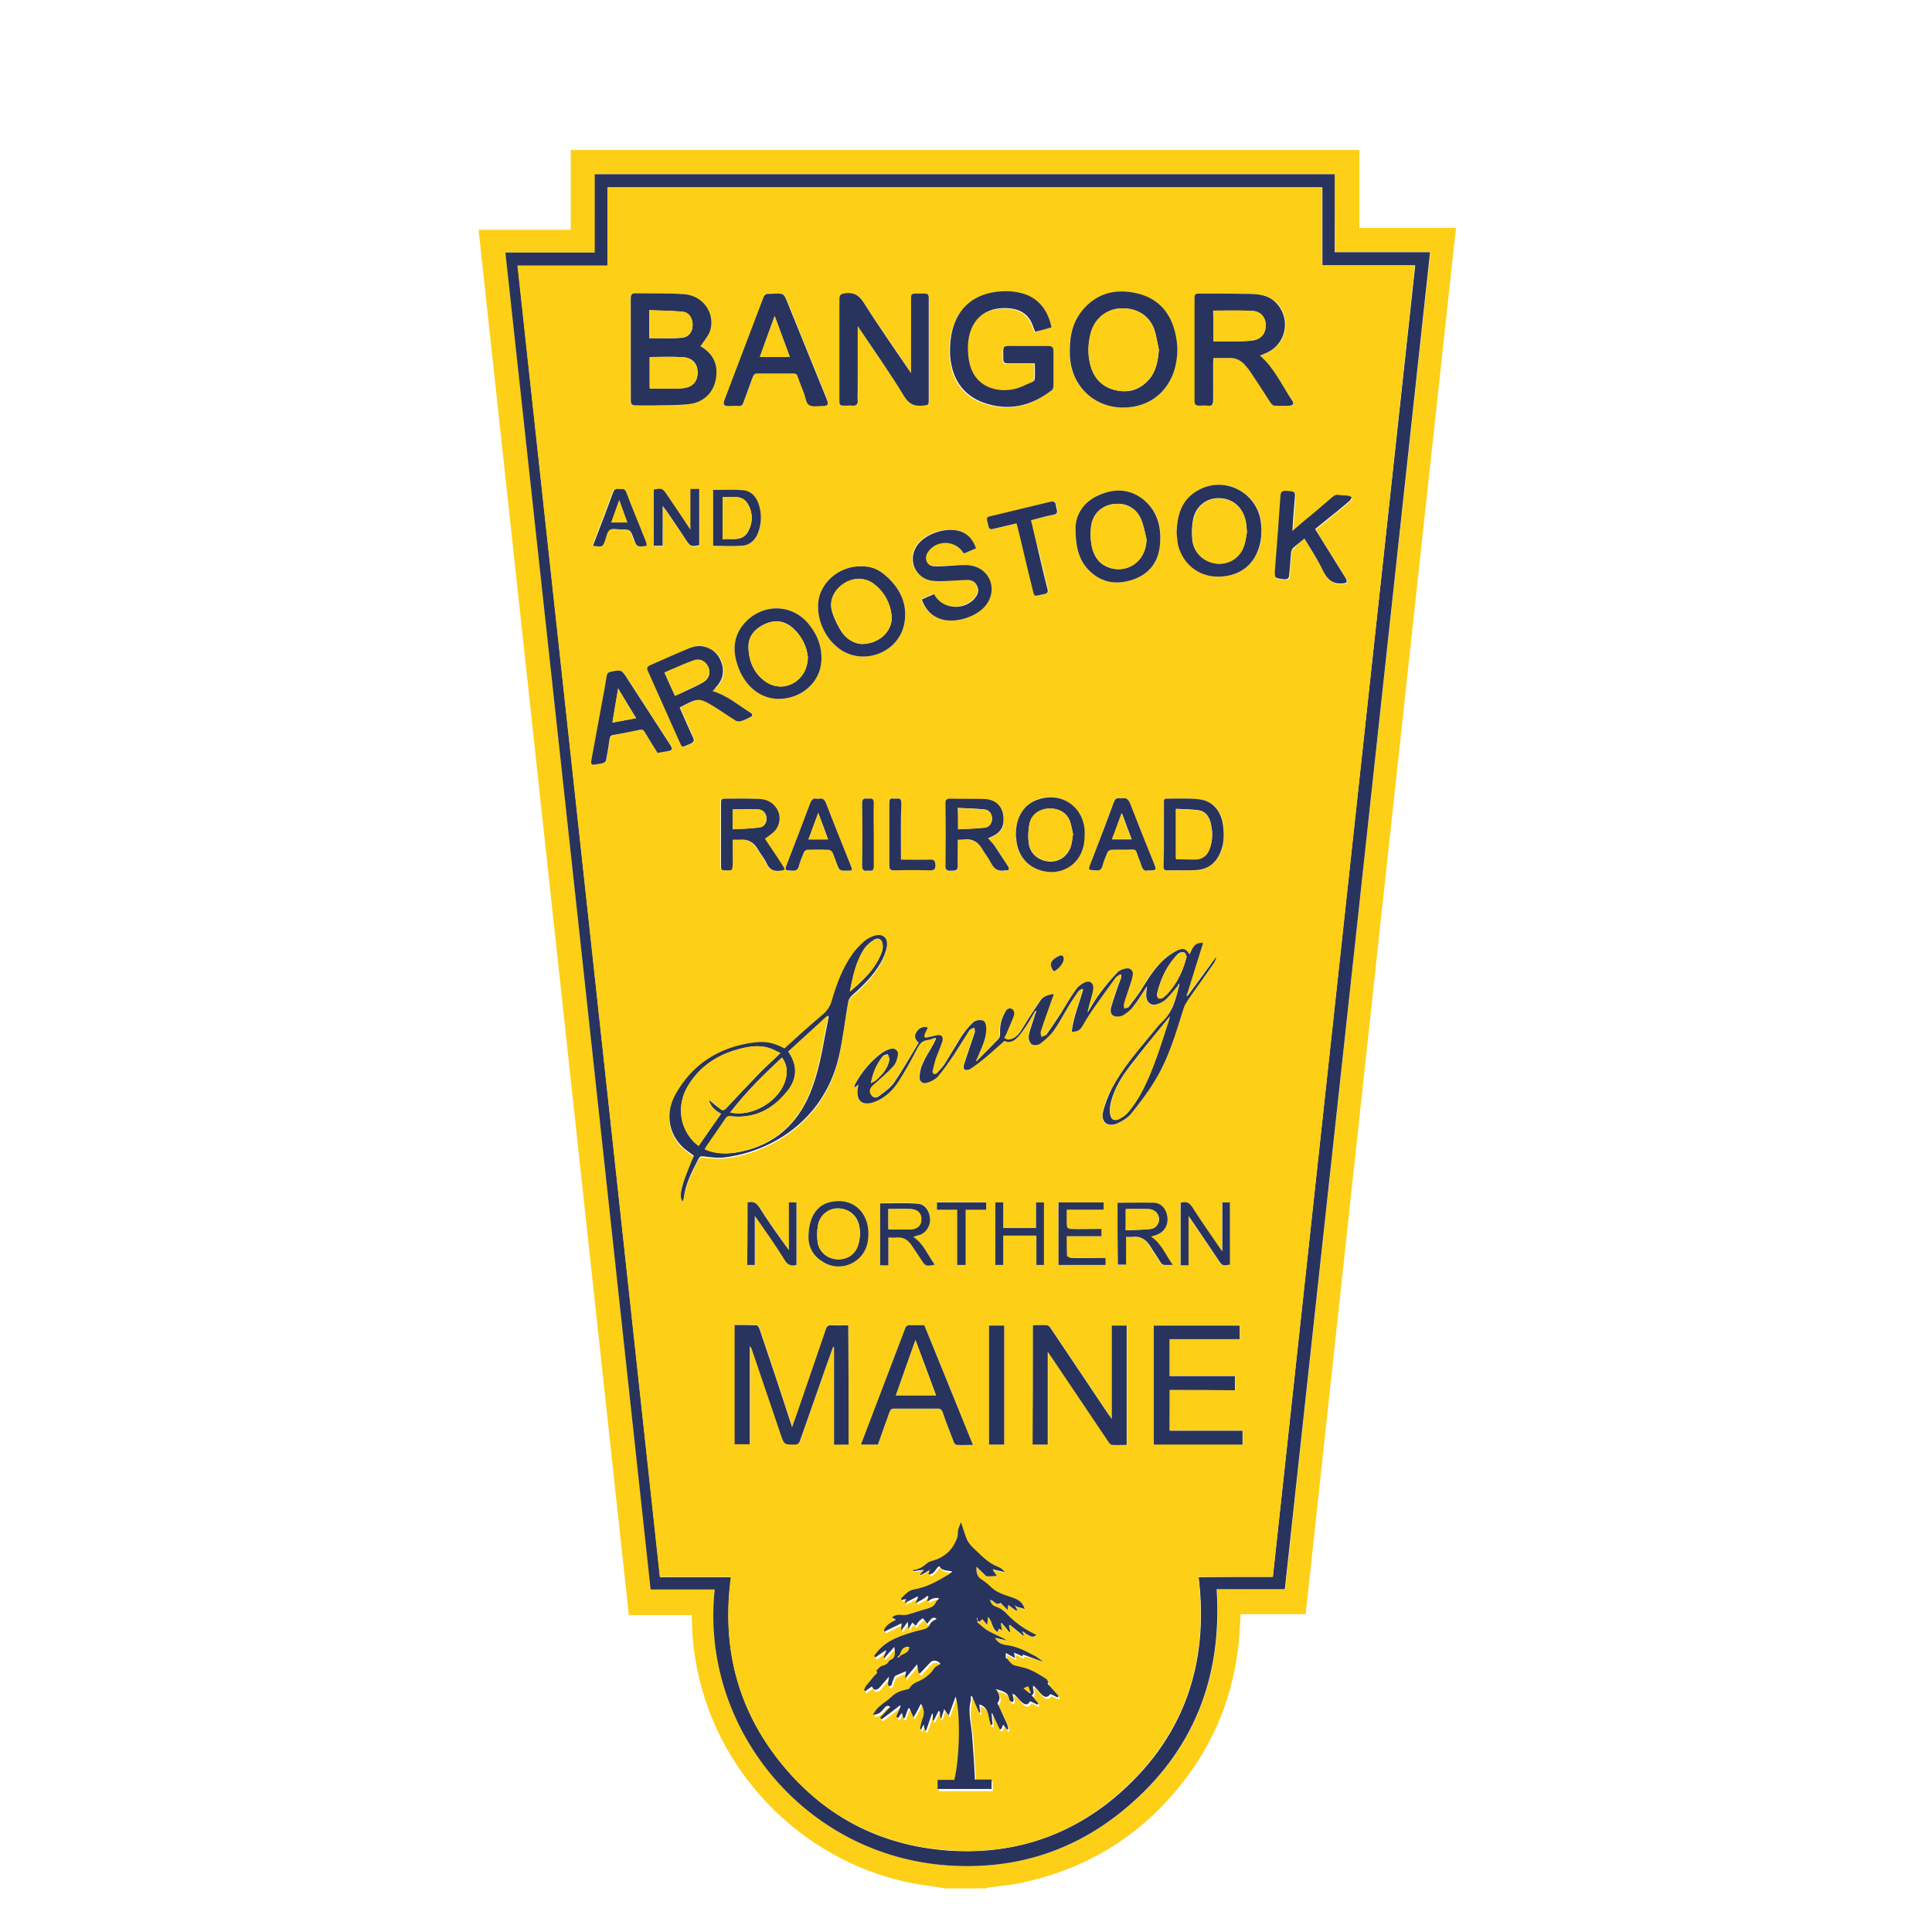 <svg xmlns="http://www.w3.org/2000/svg" viewBox="0 0 612 612">
  <path class="color-yellow" fill="#fdcf16" d="M299.6 598.2c-1.8-.3-3.5-.6-5.3-.8-35.1-4.5-64.7-31.2-72.8-65.8-1.4-5.8-2.2-11.7-2.3-17.6 0-.8-.1-1.6-.1-2.4h-19.9c-15.9-146.3-31.7-292.5-47.6-438.8h29.2V47.5h249.8v24.7h30.6c-15.9 146.4-31.8 292.7-47.6 439.1H393c-.2 2.8-.3 5.4-.5 8-1.5 16.4-7.1 31.2-17 44.2-13.5 17.8-31.4 28.9-53.4 33.2-3 .6-6 .8-9 1.2-.2 0-.5.2-.7.3zm123.2-543H188.5V80h-28.3c15.3 141.2 30.6 282.3 46 423.5h20.3c-4.8 43.5 28.2 84.2 73.7 87.4 21.2 1.5 40.2-4.4 56.5-18.1 21.5-18 30.6-41.4 28.8-69.4h21.6c15.3-141.2 30.6-282.3 46-423.5h-30.2c-.1-8.3-.1-16.5-.1-24.7"/>
  <path class="color-gray color-reserved-white" fill="#28345d" d="M422.8 55.2v24.7H453c-15.3 141.2-30.6 282.3-46 423.5h-21.6c1.8 28-7.3 51.4-28.8 69.4-16.3 13.7-35.3 19.6-56.5 18.1-45.5-3.2-78.4-43.9-73.7-87.4h-20.3c-15.3-141.2-30.6-282.3-46-423.5h28.3V55.2zm-19.6 444.3c15-138.5 30-276.9 45.1-415.4h-29.4V59.4H192.5v24.8H164c15 138.5 30.1 276.9 45.1 415.4h22.5c-3 21.7 1.8 41.3 15.4 58.4s31.5 26.6 53.3 28.2c19.7 1.4 37.6-4.1 52.8-16.8 21.6-18.2 30-41.8 26.6-69.8 7.8-.1 15.6-.1 23.5-.1"/>
  <path class="color-yellow" fill="#fdcf16" d="M403.2 499.5h-23.6c3.4 28-5 51.6-26.6 69.8-15.2 12.8-33 18.3-52.8 16.8-21.8-1.6-39.7-11.1-53.3-28.2s-18.3-36.7-15.4-58.4H209C194 361 179 222.6 163.9 84.1h28.5V59.3h226.4V84h29.4c-14.9 138.6-29.9 276.9-45 415.5m-27.1-184.2c-.1-.1-.2-.2-.3-.2 1.7-5.4 3.4-10.8 5.1-16.3-2.7-.3-3.3 1.9-4.3 3.6-1.2-1.8-2-2.2-3.9-1.2-1.4.7-2.7 1.6-3.9 2.6-2.7 2.4-4.8 5.3-6.6 8.4-1.4 2.4-3.2 4.6-4.9 6.9-.3.3-.9.3-1.4.5 0-.5-.2-1-.1-1.4.4-1.5.9-2.9 1.4-4.4s1.1-3.1 1.4-4.7c.3-1.5-.7-2.5-2.2-2.2-1 .2-2.1.6-2.7 1.3-2 2.1-3.9 4.4-5.6 6.7-1.4 1.9-2.5 4-3.8 6 0-1 .3-1.8.6-2.7.4-1.6 1-3.2 1.2-4.8.3-2-1.1-2.9-2.9-2-1 .6-2 1.4-2.7 2.3-1.6 2.4-3 4.9-4.6 7.3-1.5 2.3-3 4.6-4.6 6.8-.3.4-1.1.5-1.6.8-.1-.6-.4-1.3-.2-1.8 1.1-3.4 2.3-6.7 3.5-10.1.2-.5.3-1 .6-1.7-1.9.2-3.3.7-4.2 2-1.9 2.8-3.8 5.6-5.5 8.5-.9 1.5-1.8 2.8-3.4 3.6-.9.4-1.7.5-2.6-.3.2-.3.4-.5.5-.8.9-2 1.8-3.9 2.5-6 .3-.8.3-2-.8-2.4-1.1-.3-1.6.7-2.1 1.5-1 2-1.5 4.1-1.4 6.3 0 .6-.1 1.4-.5 1.8-2.2 2.3-4.6 4.6-6.8 6.9l-.2-.2c.3-.6.5-1.2.8-1.8 1.1-2.6 2.4-5.3 2.4-8.2 0-1.1-.2-2.4-1.3-2.7-.9-.2-2.3.1-2.9.7-1.4 1.3-2.6 2.9-3.7 4.5-1.8 2.7-3.3 5.5-5 8.2-.8 1.2-1.8 2.3-2.7 3.3-.2.2-.7.4-1 .3-.2-.1-.5-.6-.4-.9.3-1.3.6-2.6 1-3.9.6-1.8 1.5-3.6 2.1-5.5.5-1.5-.1-2.2-1.7-2-1 .1-2 .4-3 .7-1 .2-1.2-.2-.9-1 .3-.7.6-1.4 1-2.1-1.5-.4-2.8.1-3.6 1.4-.7 1.2-.7 2.3.7 3.4-2.5 4.2-4.9 8.4-7.6 12.4-1.2 1.7-3.1 3-4.8 4.4-.8.6-1.9.8-2.7-.3q-1.05-1.65.6-3c2.2-2 4.4-3.9 6.5-6.1.8-.8 1.2-2.2 1.4-3.4.2-1.5-1.1-2.5-2.5-2-1 .3-2.1.8-2.9 1.5-3.3 2.5-5.9 5.7-8 9.4-.2.3-.3.7-.4 1.1.1 0 .2.1.2.1.3-.3.6-.5 1.1-.9-.1.5-.1.9-.2 1.2-.6 4 1.4 5.7 5.2 4.4 3.5-1.2 6-3.8 7.9-6.8 2.1-3.3 4-6.8 5.8-10.3.7-1.3 1.4-2.3 2.9-2.5.9-.2 1.8-.6 2.8-.8.1.1.2.3.2.4l-.9 1.8c-1.1 2-2.3 3.9-3.3 6-.6 1.2-.9 2.6-1 4-.1 1.6 1 2.5 2.6 2 1.1-.4 2.4-1 3.2-1.9 1.8-2.2 3.4-4.5 5-6.8 1.7-2.6 3.3-5.3 5-7.9.3-.4 1-.5 1.5-.8.1.5.3 1.1.2 1.5-1.1 3.4-2.3 6.7-3.4 10.1-.2.5-.2 1.4.1 1.7s1.3.2 1.7-.1c1.6-1 3.1-2.2 4.6-3.4 2.1-1.8 4.2-3.7 6.4-5.6 1 .7 2.6.4 3.8-.8 1.4-1.3 2.4-3 3.5-4.6.9-1.3 1.6-2.7 2.4-4.1.1.1.2.1.4.2-.2.4-.3.8-.5 1.2-.7 2.1-1.5 4.2-1.9 6.4-.2.9.3 2.2.9 2.8.5.4 2 .3 2.7-.2 1.6-1.3 3.2-2.7 4.4-4.3 1.9-2.6 3.4-5.6 5-8.3.8-1.3 1.7-2.6 2.6-3.9.3-.4.8-.6 1.2-.9.1.1.3.2.4.3-1.2 4.4-3.2 8.6-3.6 13.3 1.5.1 2.5-.4 3.2-1.5 1-1.6 2-3.4 3.1-5l7.5-10.5c.4-.5 1.1-.8 1.6-1.2l.3.3c0 .3 0 .7-.1 1-.3.9-.7 1.7-1 2.6-.7 2.1-1.5 4.3-2.1 6.5-.3 1-.3 2.4.8 2.8.8.3 2.1.2 3-.2 1.2-.6 2.3-1.6 3.1-2.7 1.6-2.1 3-4.4 4.4-6.5-.1 1.1-.3 2.1-.2 3.2.1 2.2 1.7 3.3 3.7 2.5 1-.4 2-.9 2.7-1.6 1.4-1.4 2.5-2.9 3.8-4.4l.2.2c-1 4.2-2.1 8.4-5.4 11.5-1.4 1.3-2.4 2.8-3.6 4.2-4.5 5.4-9 10.7-12.3 16.9-1.3 2.3-2.3 4.9-2.8 7.5-.7 3.1 1.4 4.8 4.4 3.6 1.6-.7 3.3-1.7 4.4-3 2.7-3.2 5.2-6.6 7.4-10.2 4.5-7.1 6.8-15.2 9.3-23.2.3-1.1 1-2.1 1.6-3 2.6-3.8 5.3-7.6 8-11.4.4-.5.5-1.2.8-1.8h-.2c-3.1 3.9-6 7.9-8.9 11.9m-45.5 211.2s0 .1.1.1c-.1 0-.1 0-.1-.1-.8-.5-1.5-1.2-2.4-1.7-3-1.6-6-3.2-9.4-3.6-1.4-.2-2.8-.7-3.5-2.3 1.4.3 2.6.6 3.9.9-2-1.2-4.1-2-6.1-3.1-1.2-.7-2.2-1.7-3.3-2.6.1-.1.2-.1.3-.2.3-.3.7-.6 1.1-.9.4.5.8 1 1.5 1.8.1-1 .2-1.8.3-2.5 1.4 1.3 1.1 3.8 3 4.8.2-.5.3-.8.4-1.1.3.2.6.3 1 .6-.2-.9-.3-1.5-.4-2.2.1-.1.2-.1.3-.2.8 1 1.6 2 2.4 2.9.1 0 .2-.1.3-.1-.1-.6-.3-1.3-.4-1.9l.3-.3c1.4 1.1 2.7 2.3 4.4 3.6-.2-.6-.3-.9-.3-1.2l.2-.2c.5.4 1.1.7 1.6 1.1.7.4 1.5.7 2.5-.1q-.45-.15-.6-.3c-3.5-1.7-6.5-4-9.2-6.8-.8-.8-1.8-1.5-2.9-1.8-1.2-.4-1.7-1-2-2.2 1.3.1 2 2.1 3.3.9.8.7 1.4 1.4 2.3 2.3.1-.8.2-1.1.2-1.6 1 .7 1.8 1.3 2.6 1.9.1-.1.2-.2.2-.3-.1-.2-.2-.5-.3-.7l.3-.3c.7.2 1.4.4 2.4.7-.5-1.9-1.5-2.7-3-3.3-2.5-1-5.3-1.5-7.4-3.4q-1.65-1.5-3.3-2.7c-1.3-.9-1.7-2.1-1.6-4 1 .9 1.7 1.6 2.4 2.3.3.3.6.6.9.7 1 0 2-.1 3.2-.1-.5-.7-.8-1.2-1.2-1.7.1-.1.1-.2.2-.2 1.2.3 2.4.5 3.5.8-.7-.8-1.4-1.4-2.2-1.7-2.9-1.1-4.9-3.2-7.1-5.3-.5-.4-1-.9-1.4-1.4-.5-.6-1-1.2-1.3-1.9-.7-1.7-1.2-3.5-1.9-5.5-.4 1-.7 1.7-.9 2.4-.2.8-.1 1.7-.3 2.5q-1.95 5.55-7.5 7.2c-.7.2-1.4.4-1.9.8-1.4 1-2.7 2-4.5 2.2 0 0 0 .2-.1.4 1.1-.1 2.2-.2 3.5-.4-.5.6-.9 1.1-1.3 1.5.1.1.1.2.2.2 1.1-.6 2.1-1.2 3.2-1.8l.2.2c-.2.6-.3 1.1-.5 1.7 1.9 0 2.1-2 3.4-2.6.9 1.2.9 1.2 4.2 1.7-.4.4-.7.7-1.1.9-3.5 2.1-7 4.1-11.1 4.8-1.8.3-2.9 1.8-4.1 2.9.1.1.1.3.2.4.4-.1.8-.1 1.2-.2l.2.2c-.1.2-.1.5-.3 1 1.5-.8 2.8-1.5 4-2.1.1.1.1.2.2.3-.3.6-.6 1.2-.8 1.8 0 0-.1 0-.1.1v.1c0-.1 0-.1.1-.2.8-.4 1.5-.8 2.3-1.2.5-.3 1-.7 1.5-1.1l.3.3c-.1.5-.2 1-.4 1.5h-.2v.2c0-.1.1-.1.1-.2 1.1-.6 2.2-1.4 3.8-1-.4.4-.9.7-1 1.2-.6 1.5-1.9 1.9-3.2 2.2-1.9.5-3.7 1.1-5.6 1.7-.5.2-1.1.2-1.7.2-1.1-.1-2.2-.1-3.4.7.5.3.9.5 1.2.8-1.6.8-3.1 1.7-3.8 3.3.1.1.2.3.2.4 1.8-.9 3.6-1.7 5.4-2.6-.1.7-.1 1.3-.2 2.4.5-.6.9-.9 1.1-1.3.3-.4.6-.9 1-1.5.1.9.2 1.4.3 2.3.5-.9.9-1.5 1.2-2 .4.3.7.7 1.1 1 .2-.4.4-.8.8-1.2s.9-.8 1.4-1.2c.5.7.9 1.3 1.4 1.8 1.5-2.1 2-2.4 3-1.6-.7.6-1.8 1-2.1 1.7-.5 1.3-1.6 1.5-2.7 1.8l-2.4.6c-4.2 1.2-8.3 2.6-11.4 6.1l-1.2 1.5c.1.2.2.3.4.5 1.1-.7 2.1-1.5 3.2-2.2l.2.2c-.3.7-.5 1.3-.8 2 .1.1.2.1.2.2 1.1-1.2 2.1-2.3 3.2-3.5.2 1.8.6 3.5-1.4 4.2-.1 0-.2.2-.3.3-.5.8-1.2 1.3-2.2 1.5-.7.1-1.2 1-1.8 1.5.8.9-.2 1.1-.6 1.6-.9 1.1-1.9 2.2-2.7 3.3-.3.4-.4.8-.6 1.3.1.1.2.2.4.3l2.1-1.5c.5 1.2 1.2 1.4 2.3.5.4-.4.7-.8 1.1-1.3.6-.7 1.2-1.4 2-2.3-.1 1.1-.3 1.7-.3 2.4 0 .2.2.6.3.6.3 0 .7-.1.8-.3.3-.5.3-1.1.5-1.6s.4-1.1.8-1.4c1-.6 2.1-1 3.3-1.4q-.15 1.2-.3 2.1h.2c1.1-1.3 2.2-2.7 3.6-4.3.2 1.2.4 1.9.5 2.7.1.1.3.1.4.2 1.1-1.2 2.3-2.4 3.4-3.6.8-.8 2.6-.5 3.1.6-.7.4-1.6.7-2 1.4-.8 1.3-1.9 2.3-3.1 3.1-1.6 1.1-3.7 1.3-4.7 3.2-.2.3-.9.4-1.4.5-1.6.3-3 1-4.3 2.2s-2.8 2.2-4.1 3.3c-.7.7-1.2 1.5-1.8 2.3 2 .2 2.8-1.1 3.7-2.1.6-.6 1.1-1 1.8-.3-1.1 1.2-2.1 2.3-3.2 3.4l.5.5c1.9-1.5 3.9-3 5.8-4.4.1.1.1.2.2.3-.5 1.1-.9 2.2-1.4 3.3.2.1.4.3.6.4.4-.6.9-1.1 1.2-1.6.1.5.3 1.1.4 1.6h.5c.4-1 .7-2 1.1-3 .1 0 .3-.1.4-.1.4.8.8 1.7 1.3 2.9.8-1.6 1.5-2.9 2.3-4.3 1.1 1.7 1.2 3.2.5 4.8-.4 1-.5 2-.8 3.1.1.1.3.1.4.2.3-.5.6-1 .8-1.5.2.6.3 1.2.4 1.8h.4c.6-1.7 1.2-3.5 1.8-5.2h.3v2c.1 0 .2 0 .3.1l1.5-3c.1.1.2.1.4.2.1.7.1 1.3.2 2h.3c.3-.9.6-1.8.9-2.8.5.7.9 1.2 1.4 2 .7-2 1.4-3.9 2.2-6 1.6 4.8 1.3 19.8-.4 26.4h-5.3v2.9h17.1v-3h-5.3v-.9c-.3-4.1-.6-8.1-.8-12.2-.3-4-1.5-7.9-.5-11.9.1-.4 0-.8 0-1.3.1 0 .2 0 .4-.1.8 1.7 1.5 3.4 2.3 5.2.1 0 .2-.1.3-.1-.1-.9-.2-1.7-.3-2.5 3.3.9 2.6 4.2 3.7 6.5.2 0 .3-.1.5-.1l-.3-3.6h.2l2.4 5.1c.2 0 .3-.1.5-.1.2-.5.4-1 .6-1.4.4.5.8 1 1.2 1.6.1-.1.3-.1.4-.2-.1-.5-.2-1.1-.4-1.6-.8-1.9-1.7-3.8-2.6-5.7-.1-.3-.5-.9-.4-1 1.2-1.5.4-2.8-.4-4.3 1.9.6 3.8.8 4.1 3.2 0 .2.1.4.3.5.2.2.5.3.8.4.1-.3.4-.6.3-.9-.1-.6-.2-1.2-.4-1.8.3.1.7.2.9.5.8.7 1.5 1.6 2.2 2.3 1.1 1 1.9.8 2.5-.4.8.4 1.5.8 2.3 1.1.1-.1.2-.3.3-.4-.7-.9-1.4-1.8-2.1-2.6 1.4-.9.1-1.9.5-3.1.9.8 1.6 1.7 2.4 2.6 1.3 1.3 2.1 1.3 3 .1.8.4 1.5.7 2.3 1.1.1-.2.2-.3.3-.5-1.2-1.3-2.3-2.6-3.5-3.9.1-.1.2-.1.3-.2-.2-.4-.3-1-.6-1.2-1.7-1.1-3.4-2.2-5.3-3-1.6-.7-3.3-.9-5-1.4-.3-.1-.7-.3-.9-.6-.5-.6-1-1.2-1.5-1.7-.1 0-.2.1-.2.1v-1.7c1 .5 1.8 1 2.9 1.6-.2-.8-.2-1.2-.3-1.7 1 .4 1.8.8 2.7 1.2.1-.4.1-.7.1-.6 1.9.2 4 .9 6.2 1.7M216.2 380.6c.1-.3.3-.5.4-.7.5-4.5 2.6-8.4 4.6-12.3.4-.7.7-1 1.7-.9 2.2.3 4.6.5 6.8.3 13.6-1.7 30.9-10.8 35.9-31.4 1.4-5.9 2-12 3.1-17.9.1-.7.5-1.5 1.1-1.9 3.5-3.1 6.9-6.4 9.2-10.5.9-1.6 1.6-3.3 1.9-5 .5-2.9-1.4-4.4-4.2-3.4-1.1.4-2.2 1-3 1.7-1.3 1.2-2.6 2.4-3.6 3.9-3.2 4.5-5.1 9.5-6.6 14.8-.5 1.8-1.3 3.2-2.8 4.4-4.1 3.5-8.1 7.2-12.2 10.8-3.9-2-6.3-2.5-11.5-1.6-10.1 1.7-17.8 7-22.9 15.9-3.3 5.8-2.6 12.1 1.7 16.5 1.2 1.2 2.6 2.1 4 3.2-4 8.7-4.9 12.3-3.6 14.1m52.6 77v-37.9c-1.8 0-3.5.1-5.2 0-1.1-.1-1.5.3-1.9 1.3-3 8.7-6 17.4-9 26.2-.5 1.5-1 3-1.7 4.8-.2-.6-.2-.8-.3-1-3.3-10-6.7-20.1-10-30.1-.2-.5-.6-1.1-.9-1.2-2.3-.1-4.6-.1-7-.1v37.8h4.8v-31c.4.2.5.5.6.8 3.1 9 6.1 18.1 9.2 27.1 1.1 3.2 1.1 3.1 4.4 3.2.9 0 1.4-.2 1.7-1.2 2.6-7.6 5.3-15.2 8-22.8.8-2.3 1.6-4.7 2.5-7 .1 0 .2 0 .3.1v30.9c1.5.1 3 .1 4.5.1m-46.9-347.9c1-1.6 2.3-3.1 2.9-4.8 1.9-5.4-2.1-11.2-8.2-11.7-5.2-.4-10.4-.2-15.6-.3-1.1 0-1.3.6-1.3 1.6v32.4c0 1.1.4 1.5 1.5 1.5h6.8c3.4-.1 6.8 0 10.1-.4 4.7-.6 7.8-3.8 8.6-8.2.8-4.5-.9-7.9-4.8-10.1m177.2 2.9c.5-.2 1-.3 1.5-.5 7-2.5 8.9-11.4 3.5-16.5-2.2-2.1-5-2.4-7.8-2.5-5.3-.1-10.5-.1-15.7-.1-2.1 0-2.1 0-2.1 2.1V127c0 1.1.4 1.5 1.5 1.5.9 0 1.8-.1 2.6 0 1.3.1 1.8-.4 1.8-1.7-.1-4 0-8 0-12 0-.4 0-.9.1-1.4h5.4c1.7 0 3.2.6 4.3 1.9.7.8 1.4 1.6 2 2.5 2.1 3.3 4.2 6.5 6.4 9.8.3.4.8.9 1.2.9 1.6.1 3.3.1 4.9 0 .9 0 1.4-.6.8-1.5-3.4-4.9-5.8-10.3-10.4-14.4m-66-8.9c-1-4.7-3.3-8.3-7.8-10-2.7-1-5.6-1.4-8.5-1.2-8.1.6-13.4 4.8-15.4 12.6-.6 2.6-.9 5.4-.6 8.1.6 6.8 3.7 12 10.4 14.5 8 2.9 15.2 1.2 21.8-3.9.3-.3.5-.9.5-1.3v-11.1c0-1.2-.5-1.7-1.7-1.6h-10.6c-4 0-3.6-.4-3.6 3.6 0 1.7.2 1.9 1.8 1.9h8.2v4.9c0 .4-.4.8-.8 1-2.1.9-4.2 2.1-6.5 2.4-5.6.9-12.1-1.3-13.5-8.9-.3-1.5-.4-3.1-.4-4.7.2-8.3 5.4-13 13.5-12.1 3.3.4 5.8 2 7 5.3.2.7.5 1.4.8 2.1 1.9-.6 3.6-1.1 5.4-1.6m-61.4-.4c5.1 7.6 10.2 14.8 14.8 22.2 1.5 2.4 3.1 3.4 5.9 3 1.8-.2 1.9-.1 1.9-1.9V96.8c0-4.3.5-3.7-3.8-3.8-1.7 0-1.8.1-1.8 1.8v23.4c-.5-.8-.8-1.2-1.1-1.6-4.6-6.9-9.4-13.6-13.8-20.6-1.6-2.5-3.3-3.5-6.1-3.1-1.3.2-1.7.5-1.7 1.8.1 1.9 0 3.8 0 5.7v26.1c0 2 0 2 2.1 2h2c1.3.1 1.7-.5 1.7-1.7-.1-1.2 0-2.4 0-3.6-.1-6.5-.1-13-.1-19.9m55.5 316.5v37.8h4.8v-29.4c.4.5.6.8.7 1 6.2 9.2 12.3 18.3 18.5 27.5.3.4.8.9 1.2 1 1.5.1 3 0 4.6 0v-37.8h-4.7v29.6c-.5-.7-.8-1.1-1.1-1.5l-18.3-27.3c-.3-.4-.8-.9-1.2-.9-1.5-.1-3 0-4.5 0m28.6-290.7c7.9 0 14.1-4.6 16.2-12.1 1-3.6 1.1-7.2.3-10.9-1.4-6.6-5.2-11.3-11.9-13-6.9-1.7-13.1-.3-17.8 5.5-3.3 4.1-4 9-3.8 14.1.5 9.5 7.7 16.4 17 16.4m14.7 311.2h20.8v-4.5h-20.7v-11.7h22.2v-4.3h-27.2v37.7h28.1v-4.4h-23.1c-.1-4.2-.1-8.4-.1-12.8M245.4 93c-.4 0-.8.1-1.3 0-1.2-.2-1.9.3-2.3 1.5-1.3 3.8-2.8 7.5-4.3 11.3-2.6 6.9-5.3 13.9-7.9 20.8-.6 1.5-.3 1.9 1.4 1.9 1 0 2-.1 3.1 0 .9.1 1.2-.3 1.5-1.1 1-2.8 2-5.5 3-8.2.2-.7.5-1.1 1.4-1h11.4c.8 0 1.1.3 1.4 1 .6 1.8 1.3 3.6 2 5.3.5 1.3.7 3.1 1.6 3.7 1 .7 2.8.2 4.2.3 1.8 0 2.1-.4 1.4-2.1-4.2-10.3-8.3-20.5-12.5-30.8-1.2-2.6-1.2-2.6-4.1-2.6m47.4 326.8c-1.5 0-2.9.1-4.4 0-.9-.1-1.4.3-1.7 1.1-4.5 11.9-9.1 23.8-13.6 35.7-.1.3-.2.7-.3 1h5.3c1.3-3.5 2.5-6.9 3.7-10.4.3-.8.7-1 1.5-1H297c.9 0 1.3.3 1.6 1.1 1.1 3.1 2.3 6.3 3.5 9.4.2.4.7 1 1 1 1.6.1 3.3 0 5.1 0-5.1-12.8-10.2-25.3-15.4-37.9m-67.1-200.9c.4-.4.7-.7 1.1-1 2.1-2 3-4.4 2.2-7.2-.8-2.9-2.5-4.9-5.5-5.8-2-.6-4 0-5.8.8-3.9 1.7-7.8 3.5-11.7 5.1-1.1.5-.9 1-.5 1.9 3.2 7.1 6.4 14.3 9.6 21.5 1.4 3.1.8 2.7 3.8 1.4 1.1-.5 1.3-1 .8-2.1-1.5-3.1-2.8-6.2-4.2-9.4 5.8-3 6-3.3 11-.2 2.3 1.4 4.5 3 6.8 4.4.4.2 1 .3 1.4.2 1-.4 2-.9 3.1-1.3.8-.4 1-.9.2-1.4-4.1-2.4-7.6-5.5-12.3-6.9m147-50.1c.1.7.2 2.1.5 3.5 1.3 5.7 5.8 9.8 11.4 10.3 6.6.5 11.6-2.3 13.9-8 1.2-3 1.4-6.1 1-9.3-1.2-9.6-11.9-14.8-20.2-9.8-4.8 2.9-6.4 7.4-6.6 13.3m-32-1.5c0 6.5 1.2 10.6 4.6 13.7 4 3.7 8.7 4.3 13.6 2.6 5-1.7 7.8-5.3 8.5-10.6.7-5.6-.4-10.7-4.9-14.5-4.4-3.7-9.4-3.9-14.5-1.6-5.2 2.3-7.2 6.8-7.3 10.4m-31.5 6.4c-1.1-2.9-2.8-4.8-5.6-5.6-4.2-1.2-10.3.8-13 4.2-3.4 4.2-1.3 10.4 4 11.5 1.2.3 2.5.3 3.7.2 2.6-.1 5.3-.3 7.9-.4 1.4 0 2.5.5 3.1 1.9.6 1.3.4 2.5-.4 3.5-3.2 4.4-10.3 4.2-13-.5-.1-.1-.1-.2-.2-.4-1.3.6-2.6 1.1-3.9 1.7 1.1 3.1 3 5.2 6 6.2 4.5 1.5 11.5-.7 14.4-4.5 3.6-4.7 1.3-11.2-4.5-12.4-1.2-.2-2.4-.2-3.6-.2-2.7.1-5.5.5-8.2.4-2.5-.1-3.5-2.6-2.1-4.6 2.8-3.9 8.8-3.7 11.1.3 0 .1.1.1.3.2 1.4-.4 2.7-.9 4-1.5m-62.5 47.7c7.1.1 13.2-5.4 13.5-12.3.2-4.1-1.3-7.7-3.7-11-5-6.6-14.1-7.3-20-1.4-3.9 3.8-4.6 8.5-3 13.6 2.1 6.8 7.2 11 13.2 11.1m25.8-42c-5.7 0-11.1 3.7-12.8 9-1.8 5.5.8 12.9 5.9 16.9 7.6 5.9 19.3 1.5 20.9-8 1.1-6.4-1.7-11.5-6.6-15.5-2.1-1.7-4.5-2.5-7.4-2.4m140.7-8.8c2.1 3.6 4.4 7 6.2 10.6 1.3 2.7 3.1 4.1 6.1 3.8.4 0 1.1-.1 1.2-.3.1-.4 0-1-.2-1.3-2.9-4.8-5.9-9.5-8.9-14.3-.3-.4-.5-.9-.8-1.3 1-.8 1.8-1.5 2.7-2.2 2.8-2.3 5.5-4.5 8.3-6.8.3-.3.4-.7.6-1.1-.4-.2-.8-.5-1.2-.5-.9-.1-1.9-.1-2.8-.2-.9-.2-1.6.1-2.2.7-2.2 2-4.5 3.9-6.8 5.8-1.9 1.6-3.7 3.2-5.8 4.9.3-3.5.5-6.6.7-9.7.3-2.9.3-2.8-2.6-3-1.4-.1-1.8.4-1.9 1.7-.5 7.6-1.1 15.3-1.7 22.9-.2 3.1-.3 3 2.8 3.4 1.3.1 1.7-.3 1.7-1.5.1-2.4.3-4.7.6-7.1 0-.5.2-1 .6-1.3 1-1.2 2.1-2.1 3.4-3.2m-204.9 67.9c1.1-.2 2-.4 3-.5 1.9-.3 2-.6 1-2.2-4.5-6.9-8.9-13.8-13.4-20.7-1.9-3-1.9-3-5.4-2.3-.8.2-1.1.5-1.2 1.3-.2 1.4-.5 2.7-.7 4.1l-4.2 22.8c-.2 1 .1 1.4 1.2 1.2.9-.2 1.8-.2 2.6-.5.4-.1.8-.6.9-.9.4-2.2.8-4.4 1.1-6.6.1-.9.5-1.2 1.3-1.4 2.7-.5 5.5-1 8.2-1.6.8-.2 1.2.1 1.7.8 1.2 2.2 2.5 4.3 3.9 6.5m95.1 27.5h2.2c2.4-.2 4.2.8 5.5 2.8.9 1.5 2.1 2.9 2.9 4.6 1 2 2.4 2.8 4.5 2.4h.1c1.1 0 1.4-.4.8-1.3-1.4-2.1-2.7-4.3-4.2-6.4-.6-.9-1.4-1.7-2.1-2.5 3.5-1.3 4.9-3 4.9-5.9 0-3.9-2.2-6.4-6.2-6.5-3.6-.1-7.1 0-10.7-.1-1.2 0-1.5.4-1.5 1.5 0 6.6.1 13.2 0 19.8 0 1.7.9 1.5 2 1.5s2 0 1.9-1.6c-.2-2.8-.1-5.5-.1-8.3m-71.3 0c.8 0 1.3.1 1.9 0 2.7-.3 4.5.8 5.9 3.1.9 1.5 2 2.8 2.7 4.3 1 2.1 2.4 2.6 4.5 2.4 1.3-.2 1.5-.3.7-1.5-1.9-3-3.9-5.9-5.7-8.6 1.1-1 2.7-1.8 3.6-3.1 2.7-4.1-.2-9.3-5.2-9.5-3.7-.2-7.4 0-11.1-.1-.8 0-1.2.3-1.2 1.1v20.5c0 .3.2 1 .3 1 1 .1 2 .2 3 0 .2 0 .4-1.1.4-1.7.2-2.6.2-5.2.2-7.9m89.7-1.7v1.1c.3 5.7 4 9.9 9.5 10.6 5.3.7 10.1-2.3 11.6-7.3.5-1.6.6-3.4.6-5.1-.1-8-7.4-13.1-14.9-10.4-4.3 1.7-6.8 5.7-6.8 11.1m46.9 0v10.2c0 .8.1 1.3 1 1.2 3.1 0 6.2.1 9.3-.1 3.6-.2 6.1-2.1 7.6-5.4 1.1-2.7 1.3-5.4 1-8.2-.5-5-3.3-8.3-7.6-8.8-3.4-.4-7-.1-10.4-.2-.9 0-.8.7-.8 1.3-.1 3.3-.1 6.7-.1 10m-42.1-99.5c2.4-.6 4.8-1.2 7.1-1.7 1.3-.3 1.6-.8 1.2-1.9-.1-.3-.2-.6-.2-1-.2-1.3-.8-1.5-2-1.2-5.8 1.5-11.6 2.8-17.4 4.2-3 .7-2.7.3-2 3.4.2 1.1.7 1.2 1.7.9 2.4-.6 4.8-1.1 7.2-1.7.1.4.2.7.3 1 1.5 6.4 3 12.7 4.6 19.1.8 3.3.2 3.1 3.8 2.3 1-.2 1.4-.6 1.1-1.7-1-3.9-1.9-7.8-2.8-11.6-1-3.4-1.8-6.7-2.6-10.1m-67.5 88.3c-1.5-.5-2.1.3-2.6 1.7-2.3 6.2-4.7 12.4-7.1 18.6-.9 2.4-.9 2.4 1.7 2.4 1 0 1.6-.2 1.9-1.3.4-1.5 1-3 1.6-4.4.2-.4.7-.8 1.1-.9 2.3-.1 4.6-.1 6.8 0 .4 0 1 .4 1.2.8.5 1.1.9 2.2 1.3 3.4.9 2.4.9 2.4 3.5 2.4 1.5 0 1.6-.1 1-1.6-2.6-6.5-5.2-12.9-7.7-19.4-.5-1.4-1.1-2.2-2.7-1.7m104.6 22.6c2.7 0 2.7 0 1.8-2.3-2.5-6.2-5-12.4-7.4-18.6-.6-1.4-1.2-2.2-2.8-1.9h-.6c-1.1-.2-1.5.3-1.9 1.3-2.4 6.3-4.8 12.6-7.2 19-1 2.5-1 2.5 1.7 2.5 1.1 0 1.6-.3 1.9-1.3.4-1.5 1-3 1.6-4.4.2-.4.8-.8 1.2-.8 2.2-.1 4.5 0 6.7-.1.8 0 1.1.3 1.4 1 .4 1.3 1 2.6 1.4 3.9.3 1.4.9 2.1 2.2 1.7m-45.6 144.2h-4.8v37.7h4.8zm-81.3-39v19.8h2.4v-15.5c.5.6.7.9.9 1.2 2.9 4.3 5.9 8.5 8.6 12.8 1 1.5 2.1 1.9 3.7 1.5v-19.8H250V396c-3.3-4.5-6.5-9-9.4-13.6-1-1.5-2.1-1.9-3.8-1.5m152.8 0h-2.5v15.5c-.7-.9-1.1-1.5-1.5-2.1-2.7-4-5.4-7.9-8-11.9-1-1.5-2.1-1.9-3.7-1.4v19.8h2.5v-15.6c.4.6.6.9.8 1.1l8.7 12.9c1.2 1.8 1.3 1.9 3.6 1.4.1-6.5.1-13.1.1-19.7m-100.3 10.9c.8-.3 1.6-.5 2.3-.8 2-.9 3.2-3 3-5.2-.2-2.4-1.6-4.5-3.9-4.6-4-.3-7.9-.1-11.9-.1v19.6h2.6v-8.8c.9 0 1.7.1 2.5 0 2.2-.2 3.8.7 4.9 2.5l3 4.5c1.4 2.1 1.7 2.2 4.3 1.6-2.2-2.9-3.5-6.5-6.8-8.7M354 381v19.7h2.6v-8.8c.8 0 1.5.1 2.1 0 2.6-.3 4.3.8 5.6 3 1 1.7 2.2 3.3 3.2 5 .4.7.9 1 1.7.9.6-.1 1.3 0 2.2 0-2.3-3.2-3.6-6.8-6.9-9 .8-.3 1.5-.5 2.2-.7 2.1-.9 3.3-3.1 3-5.4-.3-2.5-1.9-4.4-4.3-4.6-3.7-.2-7.5-.1-11.4-.1M209.9 160.2c.5.7.8 1.1 1.1 1.5 2.1 3.2 4.3 6.3 6.4 9.5 1.4 2.1 1.6 2.2 4.2 1.7v-17.8h-2.8V168c-2.7-4-5.1-7.6-7.5-11.2-1.3-2-1.6-2.1-4.1-1.5v17.8h2.8c-.1-4.3-.1-8.4-.1-12.9m16-5V173c3 0 6 .1 8.9 0 2.7-.2 4.5-1.8 5.4-4.3 1.1-3 1.1-6 .1-9-.8-2.3-2.4-4.1-4.9-4.3-3.1-.4-6.3-.2-9.5-.2m109.4 245.5h14.8v-2.2h-11c-.4 0-1.2-.4-1.2-.7-.1-2-.1-4-.1-6.2h11v-2.3H339c-.4 0-1.1-.4-1.1-.7-.1-1.7-.1-3.5-.1-5.4h11.7v-2.3h-14.3c.1 6.6.1 13.2.1 19.8m-79.2-8.7c0 2.4 1.2 5.6 4.3 7.6 5.8 3.7 13.3.4 14.4-6.4 1.4-8.2-4-14-11.5-12.5-4.4.9-7.2 4.8-7.2 11.3m61.7-.6h10.5v9.3h2.4v-19.8h-2.5v8.1h-10.4v-8.1h-2.5v19.8h2.5zM204.9 172.9c-.1-.5-.2-.8-.4-1.1-2.1-5.3-4.2-10.5-6.3-15.8-.6-1.5-1.7-.9-2.6-1.1-.9-.1-1.3.3-1.6 1.1-1.7 4.6-3.5 9.2-5.2 13.8-.4 1-.8 2-1.2 3.1 3.1.4 3.1.4 3.9-1.8.4-1.1.6-2.7 1.4-3.2.8-.6 2.3-.2 3.5-.2 3 0 3 0 4.1 2.8 1.2 2.8 1.2 2.8 4.4 2.4m80.5 99.4v-17.9c0-1.1-.2-1.6-1.4-1.4h-1c-1.2-.2-1.4.4-1.4 1.4v19.8c0 1.1.3 1.5 1.5 1.5q5.7-.15 11.4 0c1.2 0 1.7-.3 1.7-1.6 0-1.2-.2-1.9-1.7-1.8-3 .1-6 0-9.1 0m20.5 128.4v-17.6h6.5v-2.3h-15.6v2.3h6.4v17.5c.9.1 1.7.1 2.7.1m-29.1-136.2v-10c0-1.2-.4-1.6-1.5-1.5h-.7c-1.3-.2-1.5.4-1.5 1.6q.15 9.75 0 19.5c0 1.4.4 1.9 1.7 1.7h.7c1.1.1 1.3-.4 1.3-1.4-.1-3.3 0-6.6 0-9.9m57.1 43.2c1.6-.9 2.7-2.3 2.9-3.5.2-1-.3-1.8-1.1-1.5-1 .4-2.1 1-2.6 1.8-.5 1-.1 2.3.8 3.2"/>
  <path class="color-gray color-reserved-white" fill="#28345d" d="M294.8 497.2c-1.1.6-2.1 1.2-3.2 1.8-.1-.1-.1-.2-.2-.2.4-.5.8-.9 1.3-1.5-1.3.1-2.4.2-3.5.4.1-.3.1-.4.1-.4 1.8-.1 3.2-1.1 4.5-2.2.5-.4 1.2-.6 1.9-.8q5.55-1.65 7.5-7.2c.3-.8.1-1.7.3-2.5.2-.7.5-1.4.9-2.4.7 2 1.2 3.8 1.9 5.5.3.7.8 1.3 1.3 1.9.4.5.9.9 1.4 1.4 2.1 2 4.2 4.2 7.1 5.3.8.3 1.6.9 2.2 1.7-1.2-.3-2.4-.5-3.5-.8h-.3c0 .1.1.2.1.3.3.5.7 1 1.2 1.7-1.2.1-2.2.2-3.2.1-.3 0-.6-.4-.9-.7-.7-.7-1.4-1.4-2.4-2.3-.1 2 .3 3.2 1.6 4q1.8 1.2 3.3 2.7c2.1 1.9 4.9 2.4 7.4 3.4 1.4.6 2.4 1.4 3 3.3-.9-.3-1.6-.5-2.4-.7-.2-.1-.3-.2-.5-.3l-.2-.2v.2h.2c.1.2.1.4.2.6s.2.5.3.7c-.1.1-.2.2-.2.3-.8-.6-1.7-1.2-2.6-1.9-.1.4-.1.8-.2 1.6l-2.3-2.3c-1.3 1.2-2-.8-3.3-.9.3 1.2.8 1.8 2 2.2 1 .3 2.1 1 2.9 1.8 2.7 2.9 5.7 5.1 9.2 6.8.2.1.3.1.6.3-1 .9-1.8.5-2.5.1-.6-.3-1.1-.7-1.6-1.1-.1 0-.2-.1-.3-.1 0 .1.1.2.1.3.1.3.2.6.3 1.2-1.6-1.3-3-2.5-4.4-3.6l-.3.3c.1.6.3 1.3.4 1.9-.1 0-.2.1-.3.1-.8-1-1.6-2-2.4-2.9-.1.1-.2.1-.3.2.1.7.3 1.3.4 2.2-.4-.3-.7-.4-1-.6-.1.3-.3.7-.4 1.1-1.9-1.1-1.6-3.5-3-4.8-.1.8-.2 1.5-.3 2.5-.7-.8-1.1-1.3-1.5-1.8-.4.4-.8.6-1.1.9-.1-.2-.2-.3-.3-.5-.1 0-.1 0-.2.1 0 .2.1.4.1.6 1.1.9 2.1 1.9 3.3 2.6 2 1.1 4.1 1.9 6.1 3.1q-1.8-.45-3.9-.9c.8 1.6 2.1 2.1 3.5 2.3 3.5.4 6.4 2 9.4 3.6.8.5 1.6 1.1 2.3 1.7-2.1-.8-4.3-1.5-6.4-2.3 0 0 0 .2-.1.6-.9-.4-1.7-.8-2.7-1.2.1.5.2.9.3 1.7-1.1-.6-1.9-1-2.9-1.6v1.7c.1 0 .2-.1.2-.1.5.6 1 1.2 1.5 1.7q.45.45.9.6c1.7.5 3.4.7 5 1.4 1.9.8 3.6 1.9 5.3 3 .3.2.4.8.6 1.2-.1.1-.2.1-.3.2 1.2 1.3 2.3 2.6 3.5 3.9-.1.2-.2.3-.3.5-.7-.4-1.5-.7-2.3-1.1-.8 1.2-1.7 1.3-3-.1-.8-.9-1.5-1.8-2.4-2.6-.4 1.2.8 2.3-.5 3.1.7.9 1.4 1.8 2.1 2.6-.1.1-.2.3-.3.4-.8-.4-1.5-.8-2.3-1.1-.7 1.2-1.4 1.3-2.5.4-.8-.7-1.5-1.5-2.2-2.3-.2-.2-.6-.3-.9-.5v-.2h-.1c0 .1.1.1.1.2.1.6.3 1.2.4 1.8 0 .3-.2.6-.3.9-.3-.1-.6-.2-.8-.4-.1-.1-.2-.3-.3-.5-.3-2.4-2.2-2.6-4.1-3.2.8 1.5 1.6 2.8.4 4.3-.1.1.2.7.4 1 .9 1.9 1.7 3.8 2.6 5.7.2.5.3 1 .4 1.6-.1.1-.3.1-.4.2-.4-.5-.8-1.1-1.2-1.6-.2.4-.4.9-.6 1.4-.2 0-.3.1-.5.1l-2.4-5.1h-.2l.3 3.6c-.2 0-.3.1-.5.1-1-2.3-.4-5.6-3.7-6.5.1.8.2 1.6.3 2.5-.1 0-.2.1-.3.1-.8-1.7-1.5-3.4-2.3-5.2-.1 0-.2 0-.4.1 0 .4.1.9 0 1.3-1 4 .3 7.9.5 11.9.3 4.1.6 8.1.8 12.2v.9h5.3v3H297v-2.9h5.3c1.7-6.6 2-21.6.4-26.4-.7 2.1-1.4 3.9-2.2 6-.6-.8-.9-1.3-1.4-2-.3 1-.6 1.9-.9 2.8h-.3c-.1-.7-.1-1.3-.2-2-.1-.1-.2-.1-.4-.2l-1.5 3c-.1 0-.2 0-.3-.1v-2h-.3c-.6 1.7-1.2 3.5-1.8 5.2h-.4c-.1-.6-.3-1.2-.4-1.8-.3.5-.6 1-.8 1.5-.1-.1-.3-.1-.4-.2.3-1 .4-2.1.8-3.1.7-1.6.6-3.1-.5-4.8-.7 1.4-1.4 2.8-2.3 4.3-.6-1.2-.9-2-1.3-2.9-.1 0-.3.1-.4.1-.4 1-.7 2-1.1 3h-.5c-.1-.5-.3-1-.4-1.6-.4.5-.8 1-1.2 1.6-.2-.1-.4-.3-.6-.4.5-1.1.9-2.2 1.4-3.3-.1-.1-.1-.2-.2-.3-1.9 1.5-3.9 3-5.8 4.4l-.5-.5c1.1-1.1 2.1-2.3 3.2-3.4-.8-.6-1.3-.3-1.8.3-.9 1-1.7 2.3-3.7 2.1.6-.8 1.1-1.7 1.8-2.3 1.3-1.2 2.8-2.1 4.1-3.3 1.2-1.2 2.6-1.8 4.3-2.2.5-.1 1.2-.2 1.4-.5 1-1.9 3.2-2.1 4.7-3.2 1.3-.9 2.3-1.8 3.1-3.1.4-.6 1.3-.9 2-1.4-.6-1.1-2.3-1.4-3.1-.6-1.1 1.2-2.3 2.4-3.4 3.6-.1-.1-.3-.1-.4-.2-.1-.7-.3-1.4-.5-2.7-1.3 1.6-2.5 3-3.6 4.3h-.2c.1-.7.2-1.3.3-2.1-1.1.5-2.3.9-3.3 1.4-.4.2-.6.9-.8 1.4s-.3 1.1-.5 1.6c-.1.2-.5.3-.8.3-.1 0-.3-.4-.3-.6 0-.7.2-1.3.3-2.4-.8 1-1.4 1.6-2 2.3-.4.4-.7.9-1.1 1.3-1.1.9-1.8.7-2.3-.5l-2.1 1.5c-.1-.1-.2-.2-.4-.3.2-.4.3-.9.6-1.3l2.7-3.3c.3-.4 1.3-.7.6-1.6.6-.5 1.2-1.4 1.8-1.5 1-.2 1.7-.6 2.2-1.5l.3-.3c2-.7 1.6-2.4 1.4-4.2-1.1 1.2-2.1 2.3-3.2 3.5-.1-.1-.2-.1-.2-.2.3-.7.5-1.3.8-2l-.2-.2c-1.1.7-2.1 1.5-3.2 2.2-.1-.2-.2-.3-.4-.5l1.2-1.5c3-3.5 7.2-4.8 11.4-6.1l2.4-.6c1.1-.3 2.1-.4 2.7-1.8.3-.7 1.3-1.2 2.1-1.7-1-.7-1.5-.5-3 1.6-.4-.6-.8-1.1-1.4-1.8-.5.4-1 .7-1.4 1.2-.3.3-.5.8-.8 1.2-.3-.3-.7-.6-1.1-1-.3.5-.7 1.1-1.2 2-.1-.9-.2-1.5-.3-2.3-.4.6-.7 1.1-1 1.5s-.6.7-1.1 1.3c.1-1 .2-1.7.2-2.4h.2v-.1l-.2.2c-1.8.9-3.6 1.7-5.4 2.6-.1-.1-.2-.3-.2-.4.7-1.7 2.3-2.5 3.8-3.3-.4-.2-.7-.4-1.2-.8 1.1-.9 2.2-.8 3.4-.7.6 0 1.2 0 1.7-.2 1.9-.5 3.7-1.2 5.6-1.7 1.4-.4 2.6-.7 3.2-2.2.2-.4.6-.7 1-1.2-1.5-.4-2.6.3-3.8 1 .1-.5.2-1 .4-1.5l-.3-.3c-.5.4-1 .8-1.5 1.1-.7.4-1.5.8-2.3 1.2.3-.6.6-1.2.8-1.8-.1-.1-.1-.2-.2-.3-1.2.7-2.5 1.3-4 2.1.2-.6.2-.8.3-1 .1-.1.1-.2.2-.3-.1 0-.2.1-.3.1-.4.1-.8.1-1.2.2-.1-.1-.1-.3-.2-.4 1.2-1.2 2.3-2.6 4.1-2.9 4.1-.7 7.6-2.7 11.1-4.8.3-.2.6-.5 1.1-.9-3.3-.5-3.3-.5-4.2-1.7-1.2.7-1.4 2.7-3.4 2.6.2-.6.3-1.2.5-1.7v-.3c.4.4.3.5.2.5m31.8 39.7c0-.1 0 0 0 0M284.7 525l.3-.3c.1-.1.1-.2.2-.3 1.1-.7 2.8-.9 2.8-2.7-2-.2-2.4 1.2-2.9 2.5l-.3.3-.3.3c-.1.1-.2.2-.2.3.1 0 .2-.1.4-.1m41 9.2c-.5.2-.9.4-1.4.6.7.6 1.3 1.1 2 1.6.1-.1.2-.1.2-.2-.3-.6-.6-1.3-.8-2m-16.1-21.7c-.1 0-.1 0-.2.1 0 .2 0 .4.1.5h.1zm6.1 22.8c-.1 0-.1-.1-.2-.1 0 0-.1 0-.1.1.1 0 .1.1.2.1 0 0 .1 0 .1-.1M309.5 336c2.3-2.3 4.6-4.6 6.8-6.9.4-.4.5-1.2.5-1.8-.1-2.2.3-4.3 1.4-6.3.4-.8.9-1.8 2.1-1.5 1.1.4 1.1 1.6.8 2.4-.7 2-1.7 4-2.5 6-.1.2-.3.5-.5.8.8.8 1.7.7 2.6.3 1.6-.7 2.5-2.1 3.4-3.6 1.7-2.9 3.6-5.7 5.5-8.5.9-1.3 2.4-1.8 4.2-2-.2.7-.4 1.2-.6 1.7-1.2 3.4-2.4 6.7-3.5 10.1-.2.5.1 1.2.2 1.8.5-.3 1.3-.4 1.6-.8 1.6-2.2 3.1-4.5 4.6-6.8 1.5-2.4 2.9-4.9 4.6-7.3.7-1 1.7-1.8 2.7-2.3 1.7-.9 3.1 0 2.9 2-.2 1.6-.8 3.2-1.2 4.8-.2.9-.5 1.7-.6 2.7 1.2-2 2.4-4.1 3.8-6 1.7-2.3 3.6-4.6 5.6-6.7.6-.7 1.7-1.1 2.7-1.3 1.5-.3 2.5.7 2.2 2.2-.3 1.6-.9 3.1-1.4 4.7-.5 1.5-1 2.9-1.4 4.4-.1.4.1 1 .1 1.4.5-.2 1.2-.2 1.4-.5 1.7-2.2 3.5-4.5 4.9-6.9 1.9-3.1 3.9-6 6.6-8.4 1.2-1 2.5-1.9 3.9-2.6 1.9-.9 2.7-.6 3.9 1.2.9-1.8 1.5-3.9 4.3-3.6-1.7 5.5-3.4 10.9-5.1 16.3v.5c.1-.1.2-.1.3-.2 2.9-4 5.9-8 8.8-12h.2c-.3.6-.4 1.3-.8 1.8-2.6 3.8-5.4 7.6-8 11.4-.6.9-1.3 1.9-1.6 3-2.5 8-4.8 16-9.3 23.2-2.2 3.6-4.8 7-7.4 10.2-1.1 1.3-2.8 2.3-4.4 3-3 1.2-5.1-.5-4.4-3.6.6-2.6 1.6-5.1 2.8-7.5 3.3-6.2 7.8-11.5 12.3-16.9 1.2-1.4 2.3-3 3.6-4.2 3.4-3.1 4.4-7.3 5.4-11.5 0-.2.1-.4.1-.6h-.1c-.1.1-.1.3-.2.4-1.3 1.5-2.4 3-3.8 4.4-.7.7-1.7 1.3-2.7 1.6-2 .8-3.6-.3-3.7-2.5-.1-1 .2-2.1.2-3.2 0-.1.1-.2.1-.2 0 .1-.1.2-.1.3-1.5 2.2-2.8 4.5-4.4 6.5-.8 1.1-2 2-3.1 2.7-.8.4-2.1.6-3 .2-1.1-.4-1.1-1.8-.8-2.8.6-2.2 1.4-4.3 2.1-6.5.3-.9.7-1.7 1-2.6.1-.3.1-.7.1-1l-.3-.3c-.6.4-1.3.7-1.6 1.2-2.5 3.5-5.1 7-7.5 10.5-1.1 1.6-2.1 3.3-3.1 5-.7 1.1-1.7 1.6-3.2 1.5.5-4.7 2.4-8.9 3.6-13.3-.1-.1-.3-.2-.4-.3-.4.3-.9.5-1.2.9-.9 1.3-1.8 2.6-2.6 3.9-1.7 2.8-3.2 5.7-5 8.3-1.2 1.7-2.8 3.1-4.4 4.3-.6.5-2.1.6-2.7.2-.7-.6-1.1-1.9-.9-2.8.4-2.2 1.3-4.2 1.9-6.4.1-.4.3-.8.5-1.2-.1-.1-.2-.1-.4-.2-.8 1.4-1.6 2.8-2.4 4.1-1.1 1.6-2.1 3.3-3.5 4.6-1.2 1.2-2.8 1.5-3.8.8-2.2 1.9-4.2 3.8-6.4 5.6-1.5 1.2-3 2.4-4.6 3.4-.4.3-1.4.3-1.7.1-.3-.3-.3-1.2-.1-1.7 1.1-3.4 2.3-6.8 3.4-10.1.1-.4-.1-1-.2-1.5-.5.3-1.2.4-1.5.8-1.7 2.6-3.3 5.3-5 7.9-1.6 2.3-3.2 4.7-5 6.8-.8.9-2 1.5-3.2 1.9-1.6.6-2.8-.3-2.6-2 .1-1.4.4-2.8 1-4 .9-2.1 2.2-4 3.3-6l.9-1.8c-.1-.1-.2-.3-.2-.4-.9.3-1.8.7-2.8.8-1.5.3-2.2 1.2-2.9 2.5-1.8 3.5-3.7 7-5.8 10.3-1.9 3-4.4 5.5-7.9 6.8-3.8 1.3-5.8-.4-5.2-4.4.1-.4.1-.7.2-1.2-.4.4-.7.6-1.1.9-.1 0-.2-.1-.2-.1.1-.4.2-.8.4-1.1 2-3.6 4.6-6.8 8-9.4.9-.7 1.9-1.2 2.9-1.5 1.5-.5 2.8.5 2.5 2-.2 1.2-.6 2.5-1.4 3.4-2 2.2-4.3 4.1-6.5 6.1-1 .9-1.3 1.9-.6 3 .8 1.2 1.9 1 2.7.3 1.7-1.3 3.6-2.6 4.8-4.4 2.7-4 5.1-8.3 7.6-12.4-1.4-1.2-1.4-2.3-.7-3.4.8-1.3 2.2-1.9 3.6-1.4-.3.7-.7 1.4-1 2.1-.3.8 0 1.3.9 1 1-.2 2-.5 3-.7 1.5-.2 2.1.5 1.7 2-.6 1.8-1.4 3.6-2.1 5.5-.4 1.3-.7 2.6-1 3.9-.1.3.2.8.4.9.3.1.8-.1 1-.3 1-1.1 2-2.1 2.7-3.3 1.7-2.7 3.3-5.5 5-8.2 1.1-1.6 2.3-3.2 3.7-4.5.6-.6 2-.9 2.9-.7 1.1.3 1.3 1.5 1.3 2.7 0 3-1.3 5.6-2.4 8.2-.2.6-.5 1.2-.8 1.8 0 .1-.1.2-.1.3.2-.1.3-.2.4-.2m-33.6 7.1c.5-.3 1-.5 1.5-.9 2-1.7 3.8-3.7 4.3-6.5.1-.5-.3-1.2-.5-1.8-.6.2-1.3.3-1.6.7-2 2.6-3.2 5.4-3.7 8.5 0 0-.1 0 0 0l-.1.1zm94.5-20.9c-4.2 5.1-8.4 10.2-12.5 15.5-2.6 3.4-4.9 7.1-6 11.4-.3 1.1-.4 2.4-.3 3.6.3 2.1 1.5 2.6 3.2 1.6 1-.6 2-1.3 2.8-2.3 1.4-1.7 2.7-3.6 3.7-5.5 4.1-7.5 6.4-15.6 9-23.6.2-.3.1-.5.1-.7h.2c0-.1 0-.1-.1-.2 0 .1-.1.1-.1.2m5.5-19.2c-.2-.4-.4-1.2-.8-1.3-.5-.2-1.4 0-1.8.3-3.6 3.6-5.7 8-6.8 12.9-.1.4.2 1.1.5 1.3s1 0 1.4-.2c.7-.5 1.5-1.2 2-1.9 2.7-3.1 4.4-6.8 5.5-11.1m-47.8 17s0 .1 0 0c0 .1.1.1.1.1s0-.1-.1-.1c.1 0 0 0 0 0m-111.9 60.6c-1.3-1.8-.3-5.4 3.6-14.5-1.3-1-2.8-1.9-4-3.2-4.2-4.4-5-10.7-1.7-16.5 5.1-8.9 12.8-14.1 22.9-15.9 5.2-.9 7.6-.4 11.5 1.6 4-3.6 8-7.3 12.2-10.8 1.4-1.2 2.3-2.6 2.8-4.4 1.5-5.2 3.4-10.3 6.6-14.8 1-1.4 2.3-2.7 3.6-3.9.8-.7 1.9-1.3 3-1.7 2.8-1 4.7.5 4.2 3.4-.3 1.7-1 3.5-1.9 5-2.3 4.1-5.7 7.4-9.2 10.5-.5.5-1 1.2-1.1 1.9-1.1 6-1.7 12.1-3.1 17.9-5.1 20.7-22.4 29.7-35.9 31.4-2.2.3-4.5 0-6.8-.3-1-.1-1.3.1-1.7.9-2 3.9-4.1 7.8-4.6 12.3-.1.6-.3.8-.4 1.1m33.5-47.5c3.6 5.1 2.2 9.6-.4 12.8-4.5 5.5-10.3 8.5-17.6 7.7-.8-.1-1.3.1-1.7.7l-6 8.7c-.2.3-.4.7-.6 1.1 3.6 1.5 7.2 1.5 10.8.8 10.8-2.1 18.2-8.5 22.4-18.6 2.4-5.8 3.6-12 4.7-18.1.4-2 .8-4.1 1.2-6.1l-.3-.3c-4.3 3.8-8.4 7.6-12.5 11.3m-25.2 15.2c1.4 1.2 2.5 2.1 3.7 3 .7.6 1.2.4 1.9-.3 3.5-3.8 7.1-7.6 10.7-11.3 2-2 4.1-3.9 6.4-6.1-1.3-.6-2.4-1.3-3.5-1.6-2.8-.9-5.6-.6-8.4 0-7.3 1.7-13.4 5.4-17.4 12-3.4 5.8-2.8 12.5 1.5 17.3.6.7 1.3 1.2 1.9 1.7 2.4-3.5 4.7-6.8 7.1-10.2-1.9-1-3.3-2.2-3.9-4.5m23.2-13.3c-5.9 5.5-11.5 11-16.4 17.4 7.2 1.6 16.1-3.9 17.6-10.9.6-2.3.3-4.5-1.2-6.5m21.5-20.9c4.2-3.5 8.1-7.2 10.1-12.5.3-.8.4-1.6.3-2.5-.2-1.5-1.3-2.2-2.6-1.5-1.3.8-2.5 1.8-3.3 3-2.6 4.1-3.5 8.8-4.5 13.5m-6.8 7.8q0-.15 0 0c.1-.1 0-.1 0-.2-.1 0-.1.1 0 .2-.1-.1-.1 0 0 0m6.4 135.7h-4.6v-30.9c-.1 0-.2 0-.3-.1-.8 2.3-1.7 4.7-2.5 7-2.7 7.6-5.3 15.2-8 22.8-.3.9-.8 1.2-1.7 1.2-3.3 0-3.3 0-4.4-3.2-3.1-9-6.1-18.1-9.2-27.1-.1-.3-.2-.6-.6-.8v31h-4.8v-37.8c2.3 0 4.7 0 7 .1.3 0 .7.7.9 1.2 3.4 10 6.7 20 10 30.1.1.2.1.4.3 1 .6-1.8 1.2-3.3 1.7-4.8 3-8.7 6-17.4 9-26.2.3-1 .8-1.4 1.9-1.3 1.7.1 3.4 0 5.2 0 .1 12.6.1 25.2.1 37.8m-46.9-347.9c3.9 2.2 5.6 5.6 4.9 10.1s-3.9 7.7-8.6 8.2c-3.3.4-6.8.3-10.1.4-2.3.1-4.5 0-6.8 0-1.1 0-1.5-.4-1.5-1.5V94.5c0-.9.2-1.6 1.3-1.6 5.2.1 10.4-.1 15.6.3 6.1.4 10 6.2 8.2 11.7-.7 1.8-2 3.2-3 4.8m-16.1 3.4v9.9c.2 0 .3.1.4.1h6c1.6 0 3.2 0 4.7-.2 2.7-.5 4.1-2.3 4.1-4.9s-1.5-4.6-4.3-4.8c-3.6-.3-7.2-.1-10.9-.1m-.1-6c3.5 0 6.9.2 10.3-.1 2.2-.2 3.4-1.9 3.4-4 0-2.2-1.1-4-3.2-4.2-3.5-.4-7-.4-10.5-.5zm193.4 5.5c4.6 4 7 9.5 10.3 14.4.6.9.1 1.4-.8 1.5-1.6.1-3.3.1-4.9 0-.4 0-.9-.5-1.2-.9-2.1-3.3-4.2-6.5-6.4-9.8-.6-.9-1.3-1.7-2-2.5-1.2-1.2-2.6-1.9-4.3-1.9h-5.4c0 .5-.1 1-.1 1.4v12c0 1.4-.5 1.9-1.8 1.7-.9-.1-1.8 0-2.6 0-1.1 0-1.5-.4-1.5-1.5V95.1c0-2.1 0-2.1 2.1-2.1 5.2 0 10.4 0 15.6.1 2.8.1 5.6.4 7.8 2.5 5.4 5.1 3.6 14-3.5 16.5-.3.2-.8.4-1.3.5m-14.7-4.5h7.8c1.6 0 3.3-.1 4.8-.3 2.5-.4 4-2.3 3.9-4.8 0-2.3-1.5-4.3-4.1-4.5-4.1-.2-8.3-.1-12.5-.1.1 3.1.1 6.2.1 9.7m-51.3-4.4c-1.8.5-3.4 1-5.2 1.4-.3-.7-.5-1.4-.8-2.1-1.2-3.3-3.7-4.9-7-5.3-8.1-.9-13.3 3.8-13.5 12.1 0 1.6.1 3.2.4 4.7 1.4 7.6 7.9 9.8 13.5 8.9 2.2-.3 4.3-1.5 6.5-2.4.4-.1.8-.6.8-1 .1-1.6 0-3.2 0-4.9h-8.2c-1.6 0-1.8-.2-1.8-1.9 0-3.9-.4-3.6 3.6-3.6H332c1.2 0 1.7.4 1.7 1.6v11.1c0 .4-.2 1-.5 1.3-6.6 5.1-13.8 6.8-21.8 3.9-6.6-2.5-9.8-7.7-10.4-14.5-.2-2.7 0-5.5.6-8.1 1.9-7.8 7.3-12 15.4-12.6 2.9-.2 5.7.1 8.5 1.2 4.3 1.9 6.6 5.5 7.6 10.2m-61.4-.4v19.9c0 1.2-.1 2.4 0 3.6s-.4 1.8-1.7 1.7c-.6-.1-1.3 0-2 0-2 0-2.1 0-2.1-2V94.7c0-1.2.4-1.6 1.7-1.8 2.9-.4 4.5.6 6.1 3.1 4.4 7 9.2 13.8 13.8 20.6.3.4.6.8 1.1 1.6V94.8c0-1.7.1-1.8 1.8-1.8 4.3 0 3.8-.5 3.8 3.8v29.8c0 1.8-.1 1.7-1.9 1.9-2.8.3-4.4-.6-5.9-3-4.5-7.4-9.6-14.6-14.7-22.2m55.5 316.5c1.5 0 3-.1 4.4 0 .4 0 1 .5 1.2.9l18.3 27.3c.3.4.6.8 1.1 1.5v-29.6h4.7v37.8c-1.6 0-3.1.1-4.6 0-.4 0-.9-.5-1.2-1-6.2-9.2-12.3-18.3-18.5-27.5-.2-.3-.4-.5-.7-1v29.4h-4.8c.1-12.6.1-25.1.1-37.8m28.6-290.7c-9.3 0-16.5-6.9-16.9-16.5-.2-5.1.5-10 3.8-14.1 4.7-5.8 10.9-7.2 17.8-5.5 6.7 1.7 10.5 6.4 11.9 13 .8 3.6.7 7.3-.3 10.9-2.2 7.6-8.4 12.2-16.3 12.2m11.3-18.3c-.5-2.2-.8-4.5-1.5-6.6-1.7-4.5-5.8-6.8-10.8-6.5-4.4.3-8 3.3-9.2 7.7-.9 3.3-1.1 6.7-.2 10 1 4.1 3.5 7 7.6 8.1s7.8.2 10.8-3.1c2.4-2.6 3-6 3.3-9.6m3.4 329.5v12.9h23.1v4.4h-28.1v-37.7h27.2v4.3h-22.2v11.7h20.7v4.5c-6.8-.1-13.7-.1-20.7-.1M245.4 93c2.9 0 2.9 0 4 2.7 4.2 10.3 8.3 20.5 12.5 30.8.7 1.6.4 2.1-1.4 2.1-1.4 0-3.2.4-4.2-.3-1-.6-1.1-2.4-1.6-3.7-.7-1.8-1.4-3.5-2-5.3-.2-.7-.6-1-1.4-1h-11.4c-.8 0-1.1.3-1.4 1-1 2.8-2 5.5-3 8.2-.3.8-.6 1.1-1.5 1.1-1-.1-2 0-3.1 0-1.6 0-1.9-.4-1.4-1.9 2.6-6.9 5.3-13.9 7.9-20.8 1.4-3.8 2.9-7.5 4.3-11.3.4-1.3 1.1-1.7 2.3-1.5.5 0 .9-.1 1.4-.1m0 7.1c-1.6 4.3-3.1 8.6-4.7 13h9.5c-1.6-4.4-3.2-8.7-4.8-13m47.4 319.7c5.1 12.6 10.3 25.2 15.4 37.9-1.8 0-3.5.1-5.1 0-.4 0-.9-.6-1-1-1.2-3.1-2.4-6.2-3.5-9.4-.3-.8-.7-1.1-1.6-1.1h-13.7c-.8 0-1.2.2-1.5 1-1.2 3.5-2.5 6.9-3.7 10.4h-5.3c.1-.3.1-.7.3-1 4.5-11.9 9.1-23.8 13.6-35.7.3-.9.8-1.2 1.7-1.1zm3.7 22.2c-2.2-6-4.4-11.9-6.5-17.5-2 5.7-4.1 11.6-6.2 17.5zm-70.8-223.1c4.7 1.4 8.2 4.5 12.1 6.9.8.5.7 1-.2 1.4-1 .5-2 1-3.1 1.3-.4.1-1 0-1.4-.2-2.3-1.4-4.5-3-6.8-4.4-5-3.1-5.2-2.8-11 .2 1.4 3.1 2.7 6.3 4.2 9.4.5 1.1.3 1.6-.8 2.1-3 1.2-2.4 1.6-3.8-1.4-3.2-7.2-6.4-14.3-9.6-21.5-.4-.8-.5-1.4.5-1.9 3.9-1.7 7.8-3.5 11.7-5.1 1.8-.8 3.8-1.4 5.8-.8 3 .8 4.7 2.9 5.5 5.8.7 2.8-.2 5.2-2.2 7.2-.2.4-.5.7-.9 1m-11.9 1.5q1.5-.6 2.7-1.2c2.1-1 4.3-1.9 6.3-3.1 1.9-1.1 2.4-3.1 1.5-4.9s-2.6-2.6-4.7-1.9c-3.1 1.1-6 2.5-9.1 3.8 1.1 2.5 2.2 4.9 3.3 7.3m158.9-51.6c.2-5.9 1.7-10.5 6.5-13.3 8.3-5 18.9.2 20.2 9.8.4 3.2.2 6.3-1 9.3-2.2 5.6-7.3 8.5-13.9 8-5.6-.5-10.1-4.5-11.4-10.3-.2-1.4-.3-2.8-.4-3.5m22.3-.3c-.1-1.3-.2-2.3-.4-3.2-.8-4.5-4-7.4-8.4-7.5-4.1-.1-7.6 2.7-8.3 7-.4 2.1-.4 4.3-.2 6.3.5 4.1 3.7 7 7.8 7.4 3.9.3 7.4-2 8.6-5.9.5-1.4.7-2.9.9-4.1m-54.3-1.2c0-3.6 2-8.1 7.3-10.4 5.1-2.3 10.1-2.1 14.5 1.6 4.4 3.8 5.5 9 4.9 14.5-.6 5.2-3.5 8.9-8.5 10.6s-9.7 1.1-13.6-2.6c-3.4-3.2-4.6-7.3-4.6-13.7m22.5 3.6c-.5-2.1-.9-4.3-1.7-6.3-1.5-3.7-5-5.5-9-4.9-3.8.6-6.5 3.3-6.9 7.3-.2 1.7-.1 3.5.1 5.3.6 3.7 2.4 6.7 6.3 7.7 4.8 1.3 10.9-1.6 11.2-9.1m-54 2.8c-1.4.6-2.6 1.1-3.8 1.6-.1-.1-.2-.1-.3-.2-2.4-4-8.4-4.2-11.1-.3-1.5 2.1-.4 4.6 2.1 4.6 2.7.1 5.5-.3 8.2-.4 1.2 0 2.4-.1 3.6.2 5.8 1.2 8.1 7.6 4.5 12.4-2.9 3.8-9.8 6-14.4 4.5-3-1-4.9-3.1-6-6.2 1.3-.6 2.5-1.1 3.9-1.7.1.1.1.2.2.4 2.7 4.6 9.8 4.9 13 .5.8-1.1 1-2.3.4-3.5-.6-1.4-1.8-1.9-3.1-1.9-2.6.1-5.3.3-7.9.4-1.2 0-2.5 0-3.7-.2-5.3-1.1-7.4-7.2-4-11.5 2.7-3.4 8.8-5.4 13-4.2 2.6.7 4.4 2.6 5.4 5.5m-62.5 47.7c-6 0-11.1-4.3-13.2-11.1-1.6-5.1-.9-9.7 3-13.6 5.9-5.8 15-5.2 20 1.4 2.5 3.2 3.9 6.9 3.7 11-.2 6.9-6.3 12.3-13.5 12.3m9.2-13.3c-.3-3.1-1.8-6.5-4.7-9.1-2.5-2.3-5.5-2.8-8.7-1.4s-5.4 3.8-5.4 7.3c.1 4.7 1.9 8.9 6 11.4 5.6 3.3 12.8-.8 12.8-8.2m16.6-28.7c2.9-.1 5.3.7 7.4 2.4 4.9 4 7.7 9.1 6.6 15.5-1.6 9.5-13.3 13.9-20.9 8-5.1-3.9-7.7-11.3-5.9-16.9 1.8-5.3 7.1-9 12.8-9m.4 24.6c5.9 0 10.2-4.5 9.5-9.3-.5-3.7-2.2-6.9-5.1-9.3-2.8-2.4-6.5-2.6-9.7-.7-3.3 2-5.1 5.5-4 9.1.7 2.3 1.8 4.5 3.1 6.5 1.6 2.3 4.1 3.6 6.2 3.7m140.3-33.4c-1.3 1.1-2.5 2-3.6 3-.3.3-.5.9-.6 1.3-.2 2.4-.4 4.7-.6 7.1-.1 1.2-.4 1.6-1.7 1.5-3-.4-3-.3-2.8-3.4.6-7.6 1.2-15.3 1.7-22.9.1-1.4.5-1.8 1.9-1.7 2.9.2 2.9.2 2.6 3-.3 3.1-.5 6.3-.7 9.7 2.1-1.8 3.9-3.4 5.8-4.9 2.3-1.9 4.5-3.8 6.8-5.8.7-.6 1.3-.9 2.2-.7s1.9.1 2.8.2c.4.1.8.3 1.2.5-.2.4-.3.8-.6 1.1-2.7 2.3-5.5 4.6-8.3 6.8-.9.7-1.7 1.4-2.7 2.2.3.5.5.9.8 1.3 3 4.8 5.9 9.5 8.9 14.3.2.4.4.9.2 1.3-.1.2-.8.3-1.2.3-3 .3-4.7-1.1-6.1-3.8-1.6-3.4-3.8-6.8-6-10.4m-204.9 67.9c-1.4-2.2-2.7-4.3-4-6.5-.4-.7-.8-1-1.7-.8-2.7.6-5.5 1.1-8.2 1.6-.9.1-1.2.5-1.3 1.4-.3 2.2-.7 4.4-1.1 6.6-.1.4-.5.8-.9.9-.8.3-1.7.3-2.6.5q-1.5.3-1.2-1.2l4.2-22.8c.2-1.4.5-2.7.7-4.1.1-.7.4-1.1 1.2-1.3 3.5-.7 3.5-.7 5.4 2.3 4.5 6.9 8.9 13.8 13.4 20.7 1 1.6.9 1.9-1 2.2-.9.2-1.9.3-2.9.5m-14.3-9.6c2.6-.5 4.9-.9 7.5-1.4-2-3.2-3.8-6.3-5.7-9.4-.6 3.6-1.2 7.1-1.8 10.8M303.4 266c0 2.9-.1 5.5 0 8.2.1 1.6-.8 1.6-1.9 1.6-1 0-2 .2-2-1.5q.15-9.9 0-19.8c0-1.1.3-1.5 1.5-1.5 3.6.1 7.1 0 10.7.1 4 .1 6.2 2.6 6.2 6.5 0 2.9-1.4 4.6-4.9 5.9.7.9 1.5 1.6 2.1 2.5 1.4 2.1 2.8 4.3 4.2 6.4.6 1 .3 1.4-.8 1.3h-.1c-2.1.4-3.5-.3-4.5-2.4-.8-1.6-2-3-2.9-4.6-1.3-2.1-3-3-5.5-2.8-.5.1-1.2.1-2.1.1m.1-3.3c2.9-.2 5.8-.2 8.5-.6 1.4-.2 2.2-1.5 2.2-2.9s-.8-2.6-2.3-2.8c-2.8-.3-5.6-.3-8.5-.5.1 2.5.1 4.5.1 6.8m-71.4 3.3v7.9c0 .6-.2 1.6-.4 1.7-1 .2-2 .1-3 0-.1 0-.3-.6-.3-1v-20.5c0-.8.3-1.1 1.2-1.1 3.7 0 7.4-.1 11.1.1 5 .2 7.9 5.4 5.2 9.5-.9 1.3-2.5 2.2-3.6 3.1 1.8 2.7 3.8 5.6 5.7 8.6.8 1.2.6 1.3-.7 1.5-2.1.3-3.6-.3-4.5-2.4-.7-1.5-1.9-2.9-2.7-4.3-1.3-2.3-3.2-3.4-5.9-3.1zm0-3.3c2.9-.2 5.7-.2 8.5-.6 1.5-.2 2.3-1.5 2.2-2.9 0-1.4-1-2.7-2.5-2.8-2.7-.2-5.4 0-8.2 0zm89.7 1.6c0-5.4 2.5-9.5 6.9-11 7.5-2.7 14.8 2.3 14.9 10.4 0 1.7-.1 3.5-.6 5.1-1.5 5.1-6.3 8.1-11.6 7.3-5.5-.8-9.2-4.9-9.5-10.6-.1-.4-.1-.8-.1-1.2m18.1-.1c-.3-1.2-.5-2.7-1-4.1-1.1-2.8-3.7-4.2-7-3.9-2.7.2-5.2 2.1-5.8 4.8-.4 2-.5 4.2-.2 6.2.4 3.3 3.2 5.5 6.5 5.7 3.2.2 6-1.8 6.9-5.1.3-1.2.4-2.2.6-3.6m28.8.1v-10c0-.6-.1-1.3.8-1.3 3.5 0 7-.2 10.4.2 4.3.5 7.1 3.8 7.6 8.8.3 2.8.2 5.5-1 8.2-1.5 3.4-4 5.2-7.6 5.4-3.1.2-6.2 0-9.3.1-.9 0-1-.5-1-1.2.1-3.4.1-6.8.1-10.2m3.9 7.9c2.2 0 4.3.1 6.4 0 2.1-.2 3.5-1.4 4.2-3.4 1-2.8 1-5.6.2-8.5-.5-1.7-1.6-3.3-3.5-3.6-2.4-.4-4.8-.3-7.4-.5v15.3c0 .3 0 .5.1.7m-46-107.4c.8 3.4 1.6 6.7 2.4 10.1.9 3.9 1.8 7.8 2.8 11.6.3 1.1 0 1.5-1.1 1.7-3.6.8-2.9 1-3.8-2.3-1.6-6.3-3-12.7-4.6-19.1-.1-.3-.2-.6-.3-1-2.4.6-4.8 1.1-7.2 1.7-1 .3-1.5.1-1.7-.9-.7-3.1-1-2.7 2-3.4l17.4-4.2c1.2-.3 1.9-.1 2 1.2 0 .3.1.6.2 1 .4 1.1.1 1.7-1.2 1.9-2.2.4-4.5 1.1-6.9 1.7"/>
  <path class="color-gray color-reserved-white" fill="#28345d" d="M259.1 253.1c1.6-.5 2.2.3 2.7 1.7 2.5 6.5 5.1 12.9 7.7 19.4.6 1.5.5 1.6-1 1.6-2.6 0-2.6 0-3.5-2.4-.4-1.1-.8-2.3-1.3-3.4-.2-.4-.8-.8-1.2-.8-2.3-.1-4.6-.1-6.8 0-.4 0-1 .5-1.1.9-.6 1.4-1.2 2.9-1.6 4.4-.3 1.1-.9 1.3-1.9 1.3-2.6-.1-2.6 0-1.7-2.4 2.4-6.2 4.8-12.4 7.1-18.6.5-1.4 1.1-2.2 2.6-1.7m3.2 12.8c-1-2.8-2-5.5-3.1-8.4-1.1 2.9-2 5.6-3.1 8.4zm101.4 9.8c-1.3.4-1.8-.4-2.2-1.7s-1-2.6-1.4-3.9c-.2-.7-.6-1-1.4-1-2.2.1-4.5 0-6.7.1-.4 0-1 .4-1.2.8-.6 1.4-1.2 2.9-1.6 4.4-.3 1-.8 1.4-1.9 1.3-2.7-.1-2.7 0-1.7-2.5 2.4-6.3 4.9-12.6 7.2-19 .4-1 .8-1.5 1.9-1.3h.6c1.6-.3 2.2.4 2.8 1.9 2.4 6.2 4.9 12.4 7.4 18.6.9 2.3.9 2.3-1.8 2.3m-8.4-18.1c-1 2.9-2 5.5-3 8.3h6.2c-1-2.6-1.9-5-2.8-7.5-.1-.3-.2-.4-.4-.8m-37.2 162.3v37.7h-4.8v-37.7zm-81.3-39c1.7-.4 2.7 0 3.7 1.5 2.9 4.6 6.1 9.1 9.4 13.6v-15.1h2.4v19.8c-1.6.4-2.7.1-3.7-1.5-2.7-4.4-5.7-8.6-8.6-12.8-.2-.3-.4-.6-.9-1.2v15.5h-2.4c.1-6.6.1-13.2.1-19.8m152.8 0v19.7c-2.3.4-2.4.4-3.6-1.4l-8.7-12.9c-.2-.3-.4-.5-.8-1.1v15.6H374V381c1.7-.5 2.7-.1 3.7 1.4 2.5 4 5.3 7.9 8 11.9.4.6.8 1.2 1.5 2.1v-15.5zm-100.3 10.9c3.3 2.2 4.6 5.8 6.8 8.8-2.7.6-3 .5-4.3-1.6l-3-4.5c-1.2-1.8-2.7-2.7-4.9-2.5-.8.1-1.6 0-2.5 0v8.8h-2.6v-19.6c4 0 8-.2 11.9.1 2.2.1 3.7 2.2 3.9 4.6.2 2.2-1 4.3-3 5.2-.7.2-1.5.4-2.3.7m-7.9-8.8v6.4c2.5 0 5 .2 7.4 0 2.1-.2 3.1-1.5 3-3.3-.1-1.7-1.2-3-3.3-3.1-2.3-.1-4.7 0-7.1 0m72.6-2c3.9 0 7.7-.1 11.5 0 2.4.1 4 2 4.3 4.6.3 2.3-.9 4.5-3 5.4-.7.3-1.4.5-2.2.7 3.3 2.2 4.6 5.8 6.9 9h-2.2c-.8.1-1.3-.2-1.7-.9-1-1.7-2.2-3.3-3.2-5-1.3-2.1-3.1-3.3-5.6-3-.6.1-1.3 0-2.1 0v8.8h-2.6c-.1-6.4-.1-13-.1-19.6m2.6 2v6.7c2.7-.1 5.3-.1 7.9-.4 2.2-.3 3.2-2.6 2.3-4.5-.7-1.3-1.9-1.8-3.2-1.8zM209.9 160.2v12.7h-2.8v-17.8c2.5-.5 2.8-.4 4.1 1.5 2.4 3.6 4.9 7.2 7.5 11.2v-12.9h2.8v17.8c-2.6.5-2.8.4-4.2-1.7-2.1-3.2-4.2-6.3-6.4-9.5-.2-.2-.5-.6-1-1.3m16-5c3.3 0 6.4-.2 9.5.1 2.5.2 4.1 2 4.9 4.3 1 3 1 6-.1 9-.9 2.5-2.7 4.2-5.4 4.3-2.9.2-5.9 0-8.9 0zm3 15.6c2.8-.3 6 .8 7.9-2.1 1.7-2.9 1.8-6.1.1-9-1.9-3.2-5.1-1.9-8-2.2zm106.4 229.9v-19.8h14.3v2.3h-11.7c0 1.9-.1 3.6.1 5.4 0 .3.7.7 1.1.7 2.8.1 5.6 0 8.4 0h1.4v2.3h-11c0 2.2 0 4.2.1 6.2 0 .2.8.6 1.2.7 3.2.1 6.3 0 9.5 0h1.5v2.2zm-79.2-8.7c0-6.6 2.8-10.5 7.3-11.3 7.5-1.5 12.8 4.4 11.5 12.5-1.1 6.8-8.7 10.2-14.4 6.4-3.3-2-4.4-5.1-4.4-7.6m16.4-1.1q-.15 0 0 0c-.1-.6-.1-1.2-.2-1.8-.4-3.7-3-6.1-6.5-6.3-3.2-.2-6.1 2-6.7 5.4-.3 1.7-.3 3.5-.1 5.2.4 3.1 3 5.3 6.1 5.5 3.3.2 5.9-1.6 6.8-4.7.3-1.1.4-2.2.6-3.3m45.3.5v9.3h-2.5v-19.8h2.5v8.1h10.4v-8.1h2.5v19.8h-2.4v-9.3zM204.9 172.9c-3.2.4-3.2.4-4.2-2.4-1.1-2.8-1.1-2.8-4.1-2.8-1.2 0-2.7-.4-3.5.2s-1 2.1-1.4 3.2c-.8 2.2-.8 2.2-3.9 1.8.4-1.1.8-2.1 1.2-3.1 1.8-4.6 3.5-9.2 5.2-13.8.3-.8.7-1.2 1.6-1.1 1 .2 2-.5 2.6 1.1 2 5.3 4.2 10.5 6.3 15.8 0 .3.1.7.2 1.1m-6.2-7.4c-.9-2.3-1.7-4.5-2.5-7-.9 2.5-1.7 4.7-2.5 7zm86.7 106.8c3.2 0 6.2.1 9.2 0 1.5-.1 1.6.6 1.7 1.8 0 1.3-.5 1.6-1.7 1.6q-5.7-.15-11.4 0c-1.2 0-1.5-.4-1.5-1.5v-19.8c0-1.1.2-1.6 1.4-1.4h1c1.1-.2 1.4.4 1.4 1.4-.2 5.9-.1 11.8-.1 17.9m20.5 128.4h-2.7v-17.5h-6.4v-2.3h15.6v2.3h-6.5zm-29.1-136.2v9.9c0 1-.3 1.5-1.3 1.4h-.7c-1.3.2-1.7-.3-1.7-1.7q.15-9.75 0-19.5c0-1.2.3-1.8 1.5-1.6h.7c1.1-.2 1.5.3 1.5 1.5-.1 3.3 0 6.6 0 10m57.1 43.2c-1-1-1.3-2.2-.7-3.2.5-.8 1.6-1.4 2.6-1.8.8-.3 1.3.5 1.1 1.5-.3 1.2-1.4 2.6-3 3.5M294 507.9c0 .1-.1.1-.1.2v-.2zm-3.6.5c0 .1 0 .1-.1.2 0-.1 0-.1.1-.2-.1.1 0 0 0 0m40.2 18.1.1.1c-.1 0-.1-.1-.1-.1"/>
  <path class="color-yellow" fill="#fdcf16" d="M285 524.3c.5-1.4.9-2.8 2.9-2.5 0 1.8-1.7 2-2.8 2.7 0-.2 0-.2-.1-.2m40.7 9.9c.3.7.5 1.4.7 2-.1.1-.2.1-.2.2-.6-.5-1.2-1-2-1.6.5-.2.9-.4 1.5-.6m-16.1-21.7v.6h-.1c0-.2 0-.4-.1-.5.1-.1.1-.1.2-.1m12.2-3.2c-.1-.2-.1-.4-.2-.6.2.1.3.2.5.3zm-12.1 4.8c0-.2-.1-.4-.1-.6.1 0 .1 0 .2-.1.1.2.2.3.3.5-.2.1-.3.2-.4.2m6 21.2-.1.1c-.1 0-.1-.1-.2-.1l.1-.1c.1.1.1.1.2.1m-20.9-38.1c.1 0 .2-.1.2-.1v.3c-.1 0-.1-.1-.2-.2m19.8.2c0-.1-.1-.2-.1-.3h.3c-.1.1-.2.2-.2.3m-27.4 9.7c.1 0 .2-.1.3-.1-.1.1-.1.2-.2.3 0 0-.1-.1-.1-.2m34.4 1.6h-.2v-.2c.1.1.2.1.2.2m-35.7 6.1.2-.2v.1c-.1.1-.1.1-.2.1m37.8 2.4c0-.1-.1-.2-.1-.3.1 0 .2.1.3.1 0 .1-.1.1-.2.2"/>
  <path class="color-yellow" fill="#fdcf16" d="M285.2 524.4c-.1.1-.1.2-.2.3l-.2-.2.3-.3c0 .1 0 .1.1.2m-.3.3-.3.3-.2-.2.3-.3z"/>
  <path class="color-yellow" fill="#fdcf16" d="M284.7 525c-.1 0-.3 0-.4.1.1-.1.2-.2.2-.3 0 .1.1.2.2.2m36.4 11.9c0-.1-.1-.1-.1-.2h.1c-.1 0-.1.1 0 .2-.1 0 0 0 0 0m5.5 0v-.1zm0 0h.1zm43.8-214.7c0 .2.1.5 0 .7-2.6 8-5 16.1-9 23.6-1.1 1.9-2.4 3.8-3.7 5.5-.7.9-1.7 1.7-2.8 2.3-1.8 1-3 .4-3.2-1.6q-.15-1.8.3-3.6c1.1-4.3 3.3-8 6-11.4 4-5.3 8.2-10.4 12.4-15.5m5.5-19.2c-1.1 4.3-2.8 8-5.5 11.2-.6.7-1.3 1.3-2 1.9-.4.2-1 .4-1.4.2-.3-.2-.6-.9-.5-1.3 1.1-4.9 3.2-9.3 6.8-12.9.4-.4 1.3-.5 1.8-.3.4.1.5.8.8 1.2m-100 40.1c.5-3.1 1.7-5.9 3.7-8.4.3-.4 1.1-.5 1.6-.7.2.6.6 1.2.5 1.8-.5 2.7-2.3 4.7-4.3 6.5-.5.3-1 .5-1.5.8m97.2-31c.1-.1.1-.3.2-.4h.1c0 .2-.1.4-.1.6 0-.1-.1-.2-.2-.2m-9.9.3c0-.1.1-.2.1-.3-.1.2-.1.2-.1.3-.1 0 0 0 0 0M309.5 336c-.1 0-.2 0-.3.1 0-.1.1-.2.1-.3zm60.9-13.8c0-.1.1-.1.1-.2 0 .1 0 .1.1.2zm-42.3-2.2s.1 0 0 0c.1 0 .1.1.1.1s-.1 0-.1-.1c0 .1 0 0 0 0m48-4.7c-.1.1-.2.1-.3.2v-.5c.1.2.2.2.3.3m-100.2 27.8s0 .1-.1.1c0 0 0-.1.1-.1-.1 0 0 0 0 0m-26.2-10c4.1-3.7 8.2-7.5 12.3-11.3l.3.3c-.4 2-.9 4-1.2 6.1-1.1 6.2-2.3 12.3-4.7 18.1-4.2 10.1-11.6 16.5-22.4 18.6-3.6.7-7.2.8-10.8-.8.2-.4.4-.8.6-1.1l6-8.7c.4-.7.9-.8 1.7-.7 7.4.8 13.1-2.2 17.6-7.7 2.8-3.2 4.2-7.7.6-12.8m-25.2 15.2c.6 2.3 2.1 3.5 3.9 4.5-2.4 3.4-4.7 6.7-7.1 10.2-.6-.5-1.3-1-1.9-1.7-4.3-4.8-4.9-11.6-1.5-17.3 3.9-6.6 10-10.3 17.4-12 2.8-.7 5.6-.9 8.4 0 1.2.4 2.2 1 3.5 1.6-2.3 2.2-4.4 4.1-6.4 6.1-3.6 3.7-7.2 7.5-10.7 11.3-.6.7-1.2.9-1.9.3-1.2-.9-2.3-1.8-3.7-3"/>
  <path class="color-yellow" fill="#fdcf16" d="M247.7 335c1.5 2 1.8 4.2 1.3 6.5-1.6 7-10.5 12.5-17.6 10.9 4.8-6.4 10.4-11.9 16.3-17.4m21.5-20.9c.9-4.7 1.8-9.4 4.5-13.4.8-1.2 2.1-2.3 3.3-3 1.3-.8 2.4 0 2.6 1.5.1.8 0 1.7-.3 2.5-1.9 5.2-5.9 8.9-10.1 12.4m-6.8 7.8c-.1 0-.1-.1 0 0v-.2zq0-.15 0 0m-56.6-208.8c3.7 0 7.3-.2 10.9.1 2.7.2 4.2 2.2 4.3 4.8 0 2.6-1.4 4.5-4.1 4.9-1.5.3-3.1.2-4.7.2h-6c-.1 0-.2 0-.4-.1zm-.1-6v-8.9c3.6.2 7.1.2 10.5.5 2.1.2 3.2 2 3.2 4.2s-1.2 3.9-3.4 4c-3.3.4-6.8.2-10.3.2m178.7 1v-9.7c4.2 0 8.4-.2 12.5.1 2.5.1 4.1 2.1 4.1 4.5 0 2.5-1.4 4.4-3.9 4.8-1.6.3-3.2.3-4.8.3zm-17.3 2.7c-.3 3.6-.9 6.9-3.4 9.6-2.9 3.2-6.7 4.1-10.8 3.1-4.1-1.1-6.6-4-7.6-8.1-.8-3.3-.7-6.7.2-10 1.2-4.4 4.8-7.4 9.2-7.7 5.1-.3 9.2 2 10.8 6.5.9 2.2 1.1 4.4 1.6 6.6m-121.7-10.7c1.6 4.3 3.2 8.6 4.8 13h-9.5c1.6-4.4 3.1-8.7 4.7-13M296.5 442h-12.7c2.1-6 4.2-11.9 6.2-17.5 2.1 5.6 4.2 11.5 6.5 17.5m-82.7-221.6c-1.1-2.5-2.1-4.8-3.3-7.4 3.1-1.3 6.1-2.7 9.1-3.8 2.1-.8 3.8.1 4.7 1.9s.4 3.8-1.5 4.9c-2 1.2-4.2 2.1-6.3 3.1-.9.6-1.7.9-2.7 1.3M395 168.5c-.2 1.2-.4 2.7-.8 4.2-1.2 3.9-4.7 6.2-8.6 5.9-4.1-.4-7.4-3.3-7.8-7.4-.2-2.1-.2-4.3.2-6.3.8-4.4 4.2-7.1 8.3-7 4.3.1 7.6 3 8.4 7.5.1.8.1 1.8.3 3.1m-31.8 2.4c-.3 7.5-6.4 10.5-11.2 9.1-3.8-1.1-5.7-4-6.3-7.7-.3-1.7-.3-3.5-.1-5.3.4-3.9 3.2-6.7 6.9-7.3 4-.6 7.5 1.2 9 4.9.8 2 1.2 4.2 1.7 6.3m-107.3 37.2c0 7.4-7.2 11.6-12.8 8.2-4.2-2.6-6-6.8-6-11.4-.1-3.5 2.2-5.9 5.4-7.3 3.2-1.3 6.1-.8 8.7 1.4 2.9 2.6 4.4 6 4.7 9.1m17-4.1c-2.1-.1-4.6-1.4-6.2-3.8-1.3-2-2.4-4.2-3.1-6.5-1.1-3.6.7-7.1 4-9.1 3.2-1.9 6.9-1.7 9.7.7 2.9 2.4 4.6 5.6 5.1 9.3.7 4.9-3.5 9.4-9.5 9.4M194 228.9c.6-3.7 1.2-7.2 1.8-10.8 1.9 3.1 3.7 6.2 5.7 9.4-2.6.5-4.9.9-7.5 1.4m109.5 33.8V256c2.9.1 5.7.2 8.5.5 1.4.2 2.3 1.4 2.3 2.8s-.8 2.7-2.2 2.9c-2.9.3-5.7.4-8.6.5m-71.4 0v-6.3c2.8 0 5.5-.1 8.2 0 1.5.1 2.4 1.4 2.5 2.8 0 1.4-.7 2.8-2.2 2.9-2.8.4-5.5.5-8.5.6m107.8 1.5c-.2 1.4-.3 2.5-.6 3.5-.9 3.3-3.7 5.3-6.9 5.1-3.3-.2-6-2.4-6.5-5.7-.3-2-.2-4.2.2-6.2.5-2.8 3-4.6 5.8-4.8 3.3-.2 5.9 1.2 7 3.9.5 1.5.7 3 1 4.2m32.7 8c0-.2-.1-.4-.1-.6v-15.3c2.5.1 5 .1 7.4.5 1.9.3 3 1.9 3.5 3.6.8 2.8.8 5.7-.2 8.5-.7 2-2.1 3.2-4.2 3.4-2.1 0-4.3-.1-6.4-.1m-110.3-6.3h-6.2c1-2.8 2-5.4 3.1-8.4 1 2.9 2 5.6 3.1 8.4m93-8.3c.2.3.3.5.3.7.9 2.5 1.8 4.9 2.8 7.5h-6.2c1.1-2.7 2-5.3 3.1-8.2M281.4 383c2.5 0 4.8-.1 7.2 0 2.1.1 3.3 1.3 3.3 3.1.1 1.8-1 3.1-3 3.3-2.4.2-4.9 0-7.4 0-.1-2-.1-4.1-.1-6.4m75.2 0c2.4 0 4.7-.1 7 0 1.3 0 2.6.5 3.2 1.8.9 1.9-.1 4.2-2.3 4.5-2.6.3-5.2.3-7.9.4zM228.9 170.8v-13.4c2.8.3 6.1-1 8 2.2 1.7 2.9 1.6 6.2-.1 9-1.9 3-5.1 1.9-7.9 2.2m43.6 220.1c-.2 1.1-.2 2.2-.6 3.3-.9 3.2-3.5 4.9-6.8 4.7-3.1-.2-5.7-2.4-6.1-5.5-.2-1.7-.2-3.5.1-5.2.6-3.4 3.5-5.6 6.7-5.4 3.5.2 6 2.7 6.5 6.3 0 .6 0 1.2.2 1.8q-.15 0 0 0m-73.8-225.4h-5.1c.8-2.3 1.6-4.5 2.5-7 1 2.4 1.8 4.6 2.6 7"/>
</svg>
